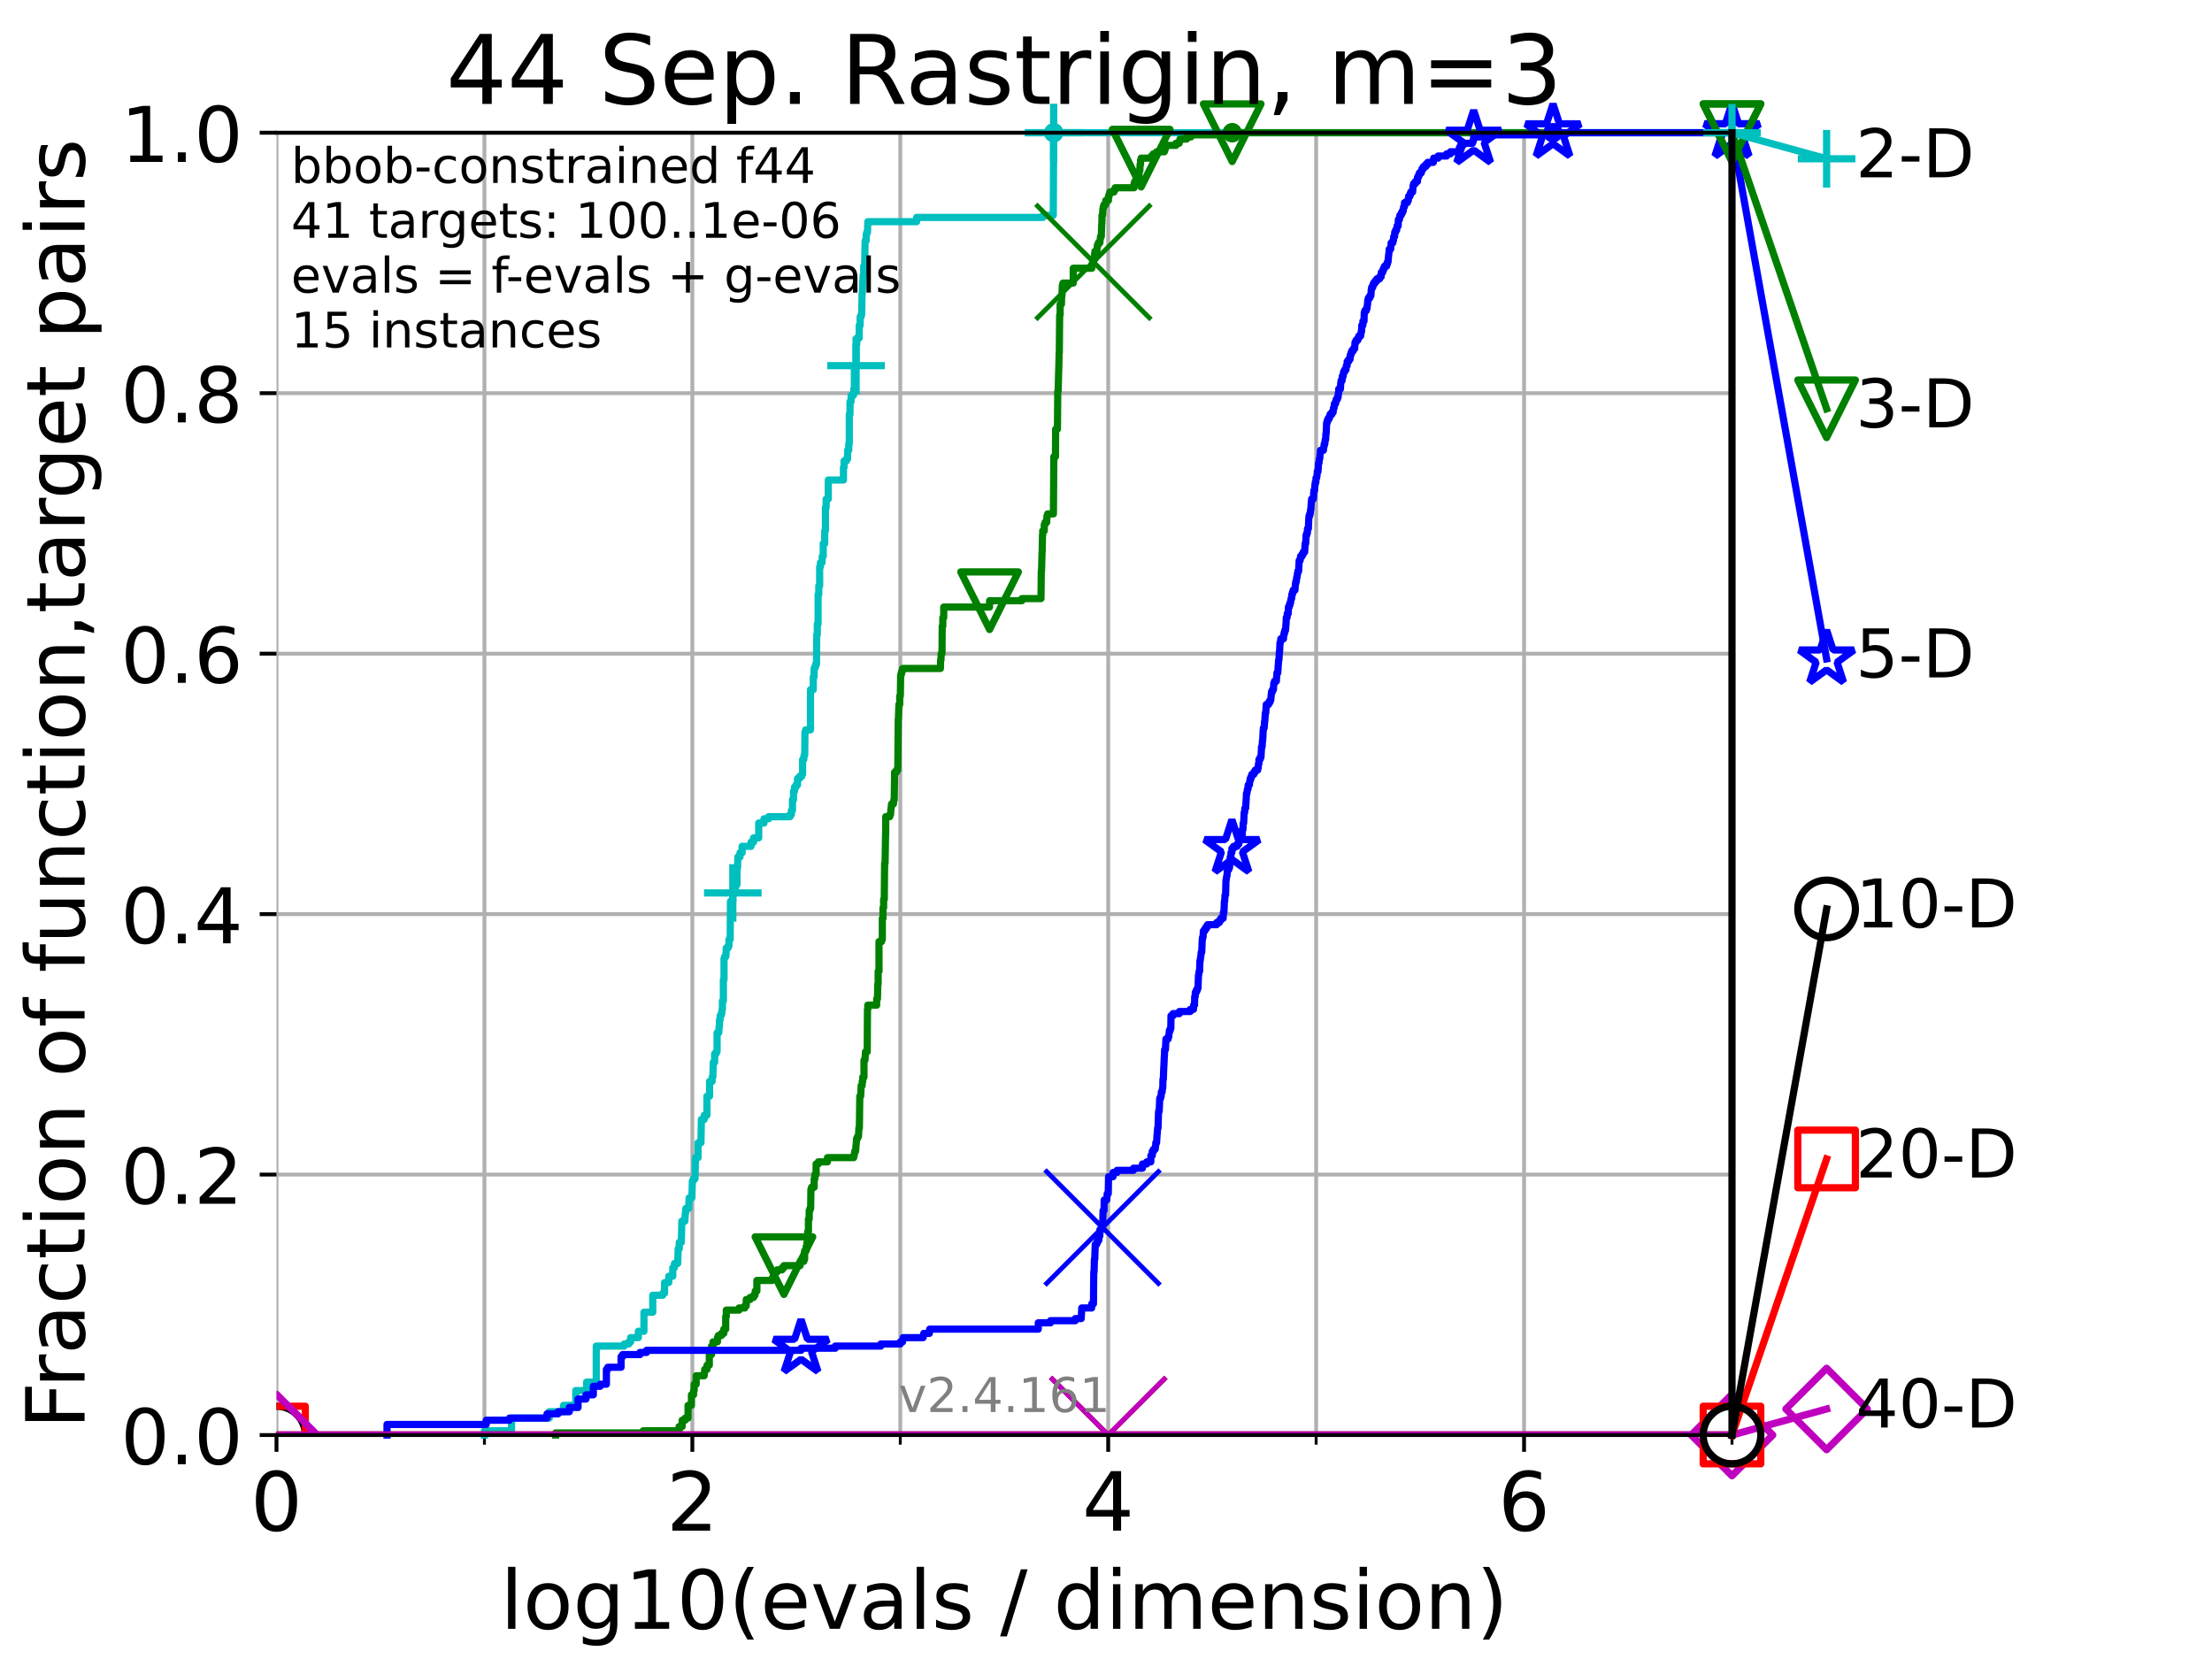<?xml version="1.0" encoding="utf-8" standalone="no"?>
<!DOCTYPE svg PUBLIC "-//W3C//DTD SVG 1.1//EN"
  "http://www.w3.org/Graphics/SVG/1.1/DTD/svg11.dtd">
<!-- Created with matplotlib (https://matplotlib.org/) -->
<svg height="345.6pt" version="1.1" viewBox="0 0 460.8 345.6" width="460.8pt" xmlns="http://www.w3.org/2000/svg" xmlns:xlink="http://www.w3.org/1999/xlink">
 <defs>
  <style type="text/css">*{stroke-linecap:butt;stroke-linejoin:round;}</style>
 </defs>
 <g id="figure_1">
  <g id="patch_1">
   <path d="M 0 345.6 
L 460.8 345.6 
L 460.8 0 
L 0 0 
z
" style="fill:#ffffff;"/>
  </g>
  <g id="axes_1">
   <g id="patch_2">
    <path d="M 57.6 298.944 
L 360.806 298.944 
L 360.806 27.648 
L 57.6 27.648 
z
" style="fill:#ffffff;"/>
   </g>
   <g id="matplotlib.axis_1">
    <g id="xtick_1">
     <g id="line2d_1">
      <path clip-path="url(#p4b04d991ff)" d="M 57.6 298.944 
L 57.6 27.648 
" style="fill:none;stroke:#b0b0b0;stroke-linecap:square;stroke-width:0.8;"/>
     </g>
     <g id="line2d_2">
      <defs>
       <path d="M 0 0 
L 0 3.5 
" id="m97b4f6deb0" style="stroke:#000000;stroke-width:0.8;"/>
      </defs>
      <g>
       <use style="stroke:#000000;stroke-width:0.8;" x="57.6" xlink:href="#m97b4f6deb0" y="298.944"/>
      </g>
     </g>
     <g id="text_1">
      <!-- 0 -->
      <g transform="translate(52.192 318.861)scale(0.17 -0.17)">
       <defs>
        <path d="M 31.781 66.406 
Q 24.172 66.406 20.328 58.906 
Q 16.5 51.422 16.5 36.375 
Q 16.5 21.391 20.328 13.891 
Q 24.172 6.391 31.781 6.391 
Q 39.453 6.391 43.281 13.891 
Q 47.125 21.391 47.125 36.375 
Q 47.125 51.422 43.281 58.906 
Q 39.453 66.406 31.781 66.406 
z
M 31.781 74.219 
Q 44.047 74.219 50.516 64.516 
Q 56.984 54.828 56.984 36.375 
Q 56.984 17.969 50.516 8.266 
Q 44.047 -1.422 31.781 -1.422 
Q 19.531 -1.422 13.062 8.266 
Q 6.594 17.969 6.594 36.375 
Q 6.594 54.828 13.062 64.516 
Q 19.531 74.219 31.781 74.219 
z
" id="DejaVuSans-48"/>
       </defs>
       <use xlink:href="#DejaVuSans-48"/>
      </g>
     </g>
    </g>
    <g id="xtick_2">
     <g id="line2d_3">
      <path clip-path="url(#p4b04d991ff)" d="M 144.23 298.944 
L 144.23 27.648 
" style="fill:none;stroke:#b0b0b0;stroke-linecap:square;stroke-width:0.8;"/>
     </g>
     <g id="line2d_4">
      <g>
       <use style="stroke:#000000;stroke-width:0.8;" x="144.23" xlink:href="#m97b4f6deb0" y="298.944"/>
      </g>
     </g>
     <g id="text_2">
      <!-- 2 -->
      <g transform="translate(138.822 318.861)scale(0.17 -0.17)">
       <defs>
        <path d="M 19.188 8.297 
L 53.609 8.297 
L 53.609 0 
L 7.328 0 
L 7.328 8.297 
Q 12.938 14.109 22.625 23.891 
Q 32.328 33.688 34.812 36.531 
Q 39.547 41.844 41.422 45.531 
Q 43.312 49.219 43.312 52.781 
Q 43.312 58.594 39.234 62.25 
Q 35.156 65.922 28.609 65.922 
Q 23.969 65.922 18.812 64.312 
Q 13.672 62.703 7.812 59.422 
L 7.812 69.391 
Q 13.766 71.781 18.938 73 
Q 24.125 74.219 28.422 74.219 
Q 39.75 74.219 46.484 68.547 
Q 53.219 62.891 53.219 53.422 
Q 53.219 48.922 51.531 44.891 
Q 49.859 40.875 45.406 35.406 
Q 44.188 33.984 37.641 27.219 
Q 31.109 20.453 19.188 8.297 
z
" id="DejaVuSans-50"/>
       </defs>
       <use xlink:href="#DejaVuSans-50"/>
      </g>
     </g>
    </g>
    <g id="xtick_3">
     <g id="line2d_5">
      <path clip-path="url(#p4b04d991ff)" d="M 230.861 298.944 
L 230.861 27.648 
" style="fill:none;stroke:#b0b0b0;stroke-linecap:square;stroke-width:0.8;"/>
     </g>
     <g id="line2d_6">
      <g>
       <use style="stroke:#000000;stroke-width:0.8;" x="230.861" xlink:href="#m97b4f6deb0" y="298.944"/>
      </g>
     </g>
     <g id="text_3">
      <!-- 4 -->
      <g transform="translate(225.453 318.861)scale(0.17 -0.17)">
       <defs>
        <path d="M 37.797 64.312 
L 12.891 25.391 
L 37.797 25.391 
z
M 35.203 72.906 
L 47.609 72.906 
L 47.609 25.391 
L 58.016 25.391 
L 58.016 17.188 
L 47.609 17.188 
L 47.609 0 
L 37.797 0 
L 37.797 17.188 
L 4.891 17.188 
L 4.891 26.703 
z
" id="DejaVuSans-52"/>
       </defs>
       <use xlink:href="#DejaVuSans-52"/>
      </g>
     </g>
    </g>
    <g id="xtick_4">
     <g id="line2d_7">
      <path clip-path="url(#p4b04d991ff)" d="M 317.491 298.944 
L 317.491 27.648 
" style="fill:none;stroke:#b0b0b0;stroke-linecap:square;stroke-width:0.8;"/>
     </g>
     <g id="line2d_8">
      <g>
       <use style="stroke:#000000;stroke-width:0.8;" x="317.491" xlink:href="#m97b4f6deb0" y="298.944"/>
      </g>
     </g>
     <g id="text_4">
      <!-- 6 -->
      <g transform="translate(312.083 318.861)scale(0.17 -0.17)">
       <defs>
        <path d="M 33.016 40.375 
Q 26.375 40.375 22.484 35.828 
Q 18.609 31.297 18.609 23.391 
Q 18.609 15.531 22.484 10.953 
Q 26.375 6.391 33.016 6.391 
Q 39.656 6.391 43.531 10.953 
Q 47.406 15.531 47.406 23.391 
Q 47.406 31.297 43.531 35.828 
Q 39.656 40.375 33.016 40.375 
z
M 52.594 71.297 
L 52.594 62.312 
Q 48.875 64.062 45.094 64.984 
Q 41.312 65.922 37.594 65.922 
Q 27.828 65.922 22.672 59.328 
Q 17.531 52.734 16.797 39.406 
Q 19.672 43.656 24.016 45.922 
Q 28.375 48.188 33.594 48.188 
Q 44.578 48.188 50.953 41.516 
Q 57.328 34.859 57.328 23.391 
Q 57.328 12.156 50.688 5.359 
Q 44.047 -1.422 33.016 -1.422 
Q 20.359 -1.422 13.672 8.266 
Q 6.984 17.969 6.984 36.375 
Q 6.984 53.656 15.188 63.938 
Q 23.391 74.219 37.203 74.219 
Q 40.922 74.219 44.703 73.484 
Q 48.484 72.75 52.594 71.297 
z
" id="DejaVuSans-54"/>
       </defs>
       <use xlink:href="#DejaVuSans-54"/>
      </g>
     </g>
    </g>
    <g id="xtick_5">
     <g id="line2d_9">
      <path clip-path="url(#p4b04d991ff)" d="M 100.915 298.944 
L 100.915 27.648 
" style="fill:none;stroke:#b0b0b0;stroke-linecap:square;stroke-width:0.8;"/>
     </g>
     <g id="line2d_10">
      <defs>
       <path d="M 0 0 
L 0 2 
" id="ma5b4e03a90" style="stroke:#000000;stroke-width:0.6;"/>
      </defs>
      <g>
       <use style="stroke:#000000;stroke-width:0.6;" x="100.915" xlink:href="#ma5b4e03a90" y="298.944"/>
      </g>
     </g>
    </g>
    <g id="xtick_6">
     <g id="line2d_11">
      <path clip-path="url(#p4b04d991ff)" d="M 187.546 298.944 
L 187.546 27.648 
" style="fill:none;stroke:#b0b0b0;stroke-linecap:square;stroke-width:0.8;"/>
     </g>
     <g id="line2d_12">
      <g>
       <use style="stroke:#000000;stroke-width:0.6;" x="187.546" xlink:href="#ma5b4e03a90" y="298.944"/>
      </g>
     </g>
    </g>
    <g id="xtick_7">
     <g id="line2d_13">
      <path clip-path="url(#p4b04d991ff)" d="M 274.176 298.944 
L 274.176 27.648 
" style="fill:none;stroke:#b0b0b0;stroke-linecap:square;stroke-width:0.8;"/>
     </g>
     <g id="line2d_14">
      <g>
       <use style="stroke:#000000;stroke-width:0.6;" x="274.176" xlink:href="#ma5b4e03a90" y="298.944"/>
      </g>
     </g>
    </g>
    <g id="xtick_8">
     <g id="line2d_15">
      <path clip-path="url(#p4b04d991ff)" d="M 360.806 298.944 
L 360.806 27.648 
" style="fill:none;stroke:#b0b0b0;stroke-linecap:square;stroke-width:0.8;"/>
     </g>
     <g id="line2d_16">
      <g>
       <use style="stroke:#000000;stroke-width:0.6;" x="360.806" xlink:href="#ma5b4e03a90" y="298.944"/>
      </g>
     </g>
    </g>
    <g id="text_5">
     <!-- log10(evals / dimension) -->
     <g transform="translate(104.239 339.314)scale(0.17 -0.17)">
      <defs>
       <path d="M 9.422 75.984 
L 18.406 75.984 
L 18.406 0 
L 9.422 0 
z
" id="DejaVuSans-108"/>
       <path d="M 30.609 48.391 
Q 23.391 48.391 19.188 42.75 
Q 14.984 37.109 14.984 27.297 
Q 14.984 17.484 19.156 11.844 
Q 23.344 6.203 30.609 6.203 
Q 37.797 6.203 41.984 11.859 
Q 46.188 17.531 46.188 27.297 
Q 46.188 37.016 41.984 42.703 
Q 37.797 48.391 30.609 48.391 
z
M 30.609 56 
Q 42.328 56 49.016 48.375 
Q 55.719 40.766 55.719 27.297 
Q 55.719 13.875 49.016 6.219 
Q 42.328 -1.422 30.609 -1.422 
Q 18.844 -1.422 12.172 6.219 
Q 5.516 13.875 5.516 27.297 
Q 5.516 40.766 12.172 48.375 
Q 18.844 56 30.609 56 
z
" id="DejaVuSans-111"/>
       <path d="M 45.406 27.984 
Q 45.406 37.75 41.375 43.109 
Q 37.359 48.484 30.078 48.484 
Q 22.859 48.484 18.828 43.109 
Q 14.797 37.75 14.797 27.984 
Q 14.797 18.266 18.828 12.891 
Q 22.859 7.516 30.078 7.516 
Q 37.359 7.516 41.375 12.891 
Q 45.406 18.266 45.406 27.984 
z
M 54.391 6.781 
Q 54.391 -7.172 48.188 -13.984 
Q 42 -20.797 29.203 -20.797 
Q 24.469 -20.797 20.266 -20.094 
Q 16.062 -19.391 12.109 -17.922 
L 12.109 -9.188 
Q 16.062 -11.328 19.922 -12.344 
Q 23.781 -13.375 27.781 -13.375 
Q 36.625 -13.375 41.016 -8.766 
Q 45.406 -4.156 45.406 5.172 
L 45.406 9.625 
Q 42.625 4.781 38.281 2.391 
Q 33.938 0 27.875 0 
Q 17.828 0 11.672 7.656 
Q 5.516 15.328 5.516 27.984 
Q 5.516 40.672 11.672 48.328 
Q 17.828 56 27.875 56 
Q 33.938 56 38.281 53.609 
Q 42.625 51.219 45.406 46.391 
L 45.406 54.688 
L 54.391 54.688 
z
" id="DejaVuSans-103"/>
       <path d="M 12.406 8.297 
L 28.516 8.297 
L 28.516 63.922 
L 10.984 60.406 
L 10.984 69.391 
L 28.422 72.906 
L 38.281 72.906 
L 38.281 8.297 
L 54.391 8.297 
L 54.391 0 
L 12.406 0 
z
" id="DejaVuSans-49"/>
       <path d="M 31 75.875 
Q 24.469 64.656 21.281 53.656 
Q 18.109 42.672 18.109 31.391 
Q 18.109 20.125 21.312 9.062 
Q 24.516 -2 31 -13.188 
L 23.188 -13.188 
Q 15.875 -1.703 12.234 9.375 
Q 8.594 20.453 8.594 31.391 
Q 8.594 42.281 12.203 53.312 
Q 15.828 64.359 23.188 75.875 
z
" id="DejaVuSans-40"/>
       <path d="M 56.203 29.594 
L 56.203 25.203 
L 14.891 25.203 
Q 15.484 15.922 20.484 11.062 
Q 25.484 6.203 34.422 6.203 
Q 39.594 6.203 44.453 7.469 
Q 49.312 8.734 54.109 11.281 
L 54.109 2.781 
Q 49.266 0.734 44.188 -0.344 
Q 39.109 -1.422 33.891 -1.422 
Q 20.797 -1.422 13.156 6.188 
Q 5.516 13.812 5.516 26.812 
Q 5.516 40.234 12.766 48.109 
Q 20.016 56 32.328 56 
Q 43.359 56 49.781 48.891 
Q 56.203 41.797 56.203 29.594 
z
M 47.219 32.234 
Q 47.125 39.594 43.094 43.984 
Q 39.062 48.391 32.422 48.391 
Q 24.906 48.391 20.391 44.141 
Q 15.875 39.891 15.188 32.172 
z
" id="DejaVuSans-101"/>
       <path d="M 2.984 54.688 
L 12.5 54.688 
L 29.594 8.797 
L 46.688 54.688 
L 56.203 54.688 
L 35.688 0 
L 23.484 0 
z
" id="DejaVuSans-118"/>
       <path d="M 34.281 27.484 
Q 23.391 27.484 19.188 25 
Q 14.984 22.516 14.984 16.5 
Q 14.984 11.719 18.141 8.906 
Q 21.297 6.109 26.703 6.109 
Q 34.188 6.109 38.703 11.406 
Q 43.219 16.703 43.219 25.484 
L 43.219 27.484 
z
M 52.203 31.203 
L 52.203 0 
L 43.219 0 
L 43.219 8.297 
Q 40.141 3.328 35.547 0.953 
Q 30.953 -1.422 24.312 -1.422 
Q 15.922 -1.422 10.953 3.297 
Q 6 8.016 6 15.922 
Q 6 25.141 12.172 29.828 
Q 18.359 34.516 30.609 34.516 
L 43.219 34.516 
L 43.219 35.406 
Q 43.219 41.609 39.141 45 
Q 35.062 48.391 27.688 48.391 
Q 23 48.391 18.547 47.266 
Q 14.109 46.141 10.016 43.891 
L 10.016 52.203 
Q 14.938 54.109 19.578 55.047 
Q 24.219 56 28.609 56 
Q 40.484 56 46.344 49.844 
Q 52.203 43.703 52.203 31.203 
z
" id="DejaVuSans-97"/>
       <path d="M 44.281 53.078 
L 44.281 44.578 
Q 40.484 46.531 36.375 47.5 
Q 32.281 48.484 27.875 48.484 
Q 21.188 48.484 17.844 46.438 
Q 14.5 44.391 14.5 40.281 
Q 14.5 37.156 16.891 35.375 
Q 19.281 33.594 26.516 31.984 
L 29.594 31.297 
Q 39.156 29.25 43.188 25.516 
Q 47.219 21.781 47.219 15.094 
Q 47.219 7.469 41.188 3.016 
Q 35.156 -1.422 24.609 -1.422 
Q 20.219 -1.422 15.453 -0.562 
Q 10.688 0.297 5.422 2 
L 5.422 11.281 
Q 10.406 8.688 15.234 7.391 
Q 20.062 6.109 24.812 6.109 
Q 31.156 6.109 34.562 8.281 
Q 37.984 10.453 37.984 14.406 
Q 37.984 18.062 35.516 20.016 
Q 33.062 21.969 24.703 23.781 
L 21.578 24.516 
Q 13.234 26.266 9.516 29.906 
Q 5.812 33.547 5.812 39.891 
Q 5.812 47.609 11.281 51.797 
Q 16.75 56 26.812 56 
Q 31.781 56 36.172 55.266 
Q 40.578 54.547 44.281 53.078 
z
" id="DejaVuSans-115"/>
       <path id="DejaVuSans-32"/>
       <path d="M 25.391 72.906 
L 33.688 72.906 
L 8.297 -9.281 
L 0 -9.281 
z
" id="DejaVuSans-47"/>
       <path d="M 45.406 46.391 
L 45.406 75.984 
L 54.391 75.984 
L 54.391 0 
L 45.406 0 
L 45.406 8.203 
Q 42.578 3.328 38.25 0.953 
Q 33.938 -1.422 27.875 -1.422 
Q 17.969 -1.422 11.734 6.484 
Q 5.516 14.406 5.516 27.297 
Q 5.516 40.188 11.734 48.094 
Q 17.969 56 27.875 56 
Q 33.938 56 38.25 53.625 
Q 42.578 51.266 45.406 46.391 
z
M 14.797 27.297 
Q 14.797 17.391 18.875 11.75 
Q 22.953 6.109 30.078 6.109 
Q 37.203 6.109 41.297 11.75 
Q 45.406 17.391 45.406 27.297 
Q 45.406 37.203 41.297 42.844 
Q 37.203 48.484 30.078 48.484 
Q 22.953 48.484 18.875 42.844 
Q 14.797 37.203 14.797 27.297 
z
" id="DejaVuSans-100"/>
       <path d="M 9.422 54.688 
L 18.406 54.688 
L 18.406 0 
L 9.422 0 
z
M 9.422 75.984 
L 18.406 75.984 
L 18.406 64.594 
L 9.422 64.594 
z
" id="DejaVuSans-105"/>
       <path d="M 52 44.188 
Q 55.375 50.25 60.062 53.125 
Q 64.75 56 71.094 56 
Q 79.641 56 84.281 50.016 
Q 88.922 44.047 88.922 33.016 
L 88.922 0 
L 79.891 0 
L 79.891 32.719 
Q 79.891 40.578 77.094 44.375 
Q 74.312 48.188 68.609 48.188 
Q 61.625 48.188 57.562 43.547 
Q 53.516 38.922 53.516 30.906 
L 53.516 0 
L 44.484 0 
L 44.484 32.719 
Q 44.484 40.625 41.703 44.406 
Q 38.922 48.188 33.109 48.188 
Q 26.219 48.188 22.156 43.531 
Q 18.109 38.875 18.109 30.906 
L 18.109 0 
L 9.078 0 
L 9.078 54.688 
L 18.109 54.688 
L 18.109 46.188 
Q 21.188 51.219 25.484 53.609 
Q 29.781 56 35.688 56 
Q 41.656 56 45.828 52.969 
Q 50 49.953 52 44.188 
z
" id="DejaVuSans-109"/>
       <path d="M 54.891 33.016 
L 54.891 0 
L 45.906 0 
L 45.906 32.719 
Q 45.906 40.484 42.875 44.328 
Q 39.844 48.188 33.797 48.188 
Q 26.516 48.188 22.312 43.547 
Q 18.109 38.922 18.109 30.906 
L 18.109 0 
L 9.078 0 
L 9.078 54.688 
L 18.109 54.688 
L 18.109 46.188 
Q 21.344 51.125 25.703 53.562 
Q 30.078 56 35.797 56 
Q 45.219 56 50.047 50.172 
Q 54.891 44.344 54.891 33.016 
z
" id="DejaVuSans-110"/>
       <path d="M 8.016 75.875 
L 15.828 75.875 
Q 23.141 64.359 26.781 53.312 
Q 30.422 42.281 30.422 31.391 
Q 30.422 20.453 26.781 9.375 
Q 23.141 -1.703 15.828 -13.188 
L 8.016 -13.188 
Q 14.5 -2 17.703 9.062 
Q 20.906 20.125 20.906 31.391 
Q 20.906 42.672 17.703 53.656 
Q 14.5 64.656 8.016 75.875 
z
" id="DejaVuSans-41"/>
      </defs>
      <use xlink:href="#DejaVuSans-108"/>
      <use x="27.783" xlink:href="#DejaVuSans-111"/>
      <use x="88.965" xlink:href="#DejaVuSans-103"/>
      <use x="152.441" xlink:href="#DejaVuSans-49"/>
      <use x="216.064" xlink:href="#DejaVuSans-48"/>
      <use x="279.688" xlink:href="#DejaVuSans-40"/>
      <use x="318.701" xlink:href="#DejaVuSans-101"/>
      <use x="380.225" xlink:href="#DejaVuSans-118"/>
      <use x="439.404" xlink:href="#DejaVuSans-97"/>
      <use x="500.684" xlink:href="#DejaVuSans-108"/>
      <use x="528.467" xlink:href="#DejaVuSans-115"/>
      <use x="580.566" xlink:href="#DejaVuSans-32"/>
      <use x="612.354" xlink:href="#DejaVuSans-47"/>
      <use x="646.045" xlink:href="#DejaVuSans-32"/>
      <use x="677.832" xlink:href="#DejaVuSans-100"/>
      <use x="741.309" xlink:href="#DejaVuSans-105"/>
      <use x="769.092" xlink:href="#DejaVuSans-109"/>
      <use x="866.504" xlink:href="#DejaVuSans-101"/>
      <use x="928.027" xlink:href="#DejaVuSans-110"/>
      <use x="991.406" xlink:href="#DejaVuSans-115"/>
      <use x="1043.506" xlink:href="#DejaVuSans-105"/>
      <use x="1071.289" xlink:href="#DejaVuSans-111"/>
      <use x="1132.471" xlink:href="#DejaVuSans-110"/>
      <use x="1195.85" xlink:href="#DejaVuSans-41"/>
     </g>
    </g>
   </g>
   <g id="matplotlib.axis_2">
    <g id="ytick_1">
     <g id="line2d_17">
      <path clip-path="url(#p4b04d991ff)" d="M 57.6 298.944 
L 360.806 298.944 
" style="fill:none;stroke:#b0b0b0;stroke-linecap:square;stroke-width:0.8;"/>
     </g>
     <g id="line2d_18">
      <defs>
       <path d="M 0 0 
L -3.5 0 
" id="me90e9a4b2f" style="stroke:#000000;stroke-width:0.8;"/>
      </defs>
      <g>
       <use style="stroke:#000000;stroke-width:0.8;" x="57.6" xlink:href="#me90e9a4b2f" y="298.944"/>
      </g>
     </g>
     <g id="text_6">
      <!-- 0.0 -->
      <g transform="translate(25.155 305.023)scale(0.16 -0.16)">
       <defs>
        <path d="M 10.688 12.406 
L 21 12.406 
L 21 0 
L 10.688 0 
z
" id="DejaVuSans-46"/>
       </defs>
       <use xlink:href="#DejaVuSans-48"/>
       <use x="63.623" xlink:href="#DejaVuSans-46"/>
       <use x="95.41" xlink:href="#DejaVuSans-48"/>
      </g>
     </g>
    </g>
    <g id="ytick_2">
     <g id="line2d_19">
      <path clip-path="url(#p4b04d991ff)" d="M 57.6 244.685 
L 360.806 244.685 
" style="fill:none;stroke:#b0b0b0;stroke-linecap:square;stroke-width:0.8;"/>
     </g>
     <g id="line2d_20">
      <g>
       <use style="stroke:#000000;stroke-width:0.8;" x="57.6" xlink:href="#me90e9a4b2f" y="244.685"/>
      </g>
     </g>
     <g id="text_7">
      <!-- 0.2 -->
      <g transform="translate(25.155 250.764)scale(0.16 -0.16)">
       <use xlink:href="#DejaVuSans-48"/>
       <use x="63.623" xlink:href="#DejaVuSans-46"/>
       <use x="95.41" xlink:href="#DejaVuSans-50"/>
      </g>
     </g>
    </g>
    <g id="ytick_3">
     <g id="line2d_21">
      <path clip-path="url(#p4b04d991ff)" d="M 57.6 190.426 
L 360.806 190.426 
" style="fill:none;stroke:#b0b0b0;stroke-linecap:square;stroke-width:0.8;"/>
     </g>
     <g id="line2d_22">
      <g>
       <use style="stroke:#000000;stroke-width:0.8;" x="57.6" xlink:href="#me90e9a4b2f" y="190.426"/>
      </g>
     </g>
     <g id="text_8">
      <!-- 0.4 -->
      <g transform="translate(25.155 196.504)scale(0.16 -0.16)">
       <use xlink:href="#DejaVuSans-48"/>
       <use x="63.623" xlink:href="#DejaVuSans-46"/>
       <use x="95.41" xlink:href="#DejaVuSans-52"/>
      </g>
     </g>
    </g>
    <g id="ytick_4">
     <g id="line2d_23">
      <path clip-path="url(#p4b04d991ff)" d="M 57.6 136.166 
L 360.806 136.166 
" style="fill:none;stroke:#b0b0b0;stroke-linecap:square;stroke-width:0.8;"/>
     </g>
     <g id="line2d_24">
      <g>
       <use style="stroke:#000000;stroke-width:0.8;" x="57.6" xlink:href="#me90e9a4b2f" y="136.166"/>
      </g>
     </g>
     <g id="text_9">
      <!-- 0.6 -->
      <g transform="translate(25.155 142.245)scale(0.16 -0.16)">
       <use xlink:href="#DejaVuSans-48"/>
       <use x="63.623" xlink:href="#DejaVuSans-46"/>
       <use x="95.41" xlink:href="#DejaVuSans-54"/>
      </g>
     </g>
    </g>
    <g id="ytick_5">
     <g id="line2d_25">
      <path clip-path="url(#p4b04d991ff)" d="M 57.6 81.907 
L 360.806 81.907 
" style="fill:none;stroke:#b0b0b0;stroke-linecap:square;stroke-width:0.8;"/>
     </g>
     <g id="line2d_26">
      <g>
       <use style="stroke:#000000;stroke-width:0.8;" x="57.6" xlink:href="#me90e9a4b2f" y="81.907"/>
      </g>
     </g>
     <g id="text_10">
      <!-- 0.8 -->
      <g transform="translate(25.155 87.986)scale(0.16 -0.16)">
       <defs>
        <path d="M 31.781 34.625 
Q 24.75 34.625 20.719 30.859 
Q 16.703 27.094 16.703 20.516 
Q 16.703 13.922 20.719 10.156 
Q 24.75 6.391 31.781 6.391 
Q 38.812 6.391 42.859 10.172 
Q 46.922 13.969 46.922 20.516 
Q 46.922 27.094 42.891 30.859 
Q 38.875 34.625 31.781 34.625 
z
M 21.922 38.812 
Q 15.578 40.375 12.031 44.719 
Q 8.5 49.078 8.5 55.328 
Q 8.5 64.062 14.719 69.141 
Q 20.953 74.219 31.781 74.219 
Q 42.672 74.219 48.875 69.141 
Q 55.078 64.062 55.078 55.328 
Q 55.078 49.078 51.531 44.719 
Q 48 40.375 41.703 38.812 
Q 48.828 37.156 52.797 32.312 
Q 56.781 27.484 56.781 20.516 
Q 56.781 9.906 50.312 4.234 
Q 43.844 -1.422 31.781 -1.422 
Q 19.734 -1.422 13.25 4.234 
Q 6.781 9.906 6.781 20.516 
Q 6.781 27.484 10.781 32.312 
Q 14.797 37.156 21.922 38.812 
z
M 18.312 54.391 
Q 18.312 48.734 21.844 45.562 
Q 25.391 42.391 31.781 42.391 
Q 38.141 42.391 41.719 45.562 
Q 45.312 48.734 45.312 54.391 
Q 45.312 60.062 41.719 63.234 
Q 38.141 66.406 31.781 66.406 
Q 25.391 66.406 21.844 63.234 
Q 18.312 60.062 18.312 54.391 
z
" id="DejaVuSans-56"/>
       </defs>
       <use xlink:href="#DejaVuSans-48"/>
       <use x="63.623" xlink:href="#DejaVuSans-46"/>
       <use x="95.41" xlink:href="#DejaVuSans-56"/>
      </g>
     </g>
    </g>
    <g id="ytick_6">
     <g id="line2d_27">
      <path clip-path="url(#p4b04d991ff)" d="M 57.6 27.648 
L 360.806 27.648 
" style="fill:none;stroke:#b0b0b0;stroke-linecap:square;stroke-width:0.8;"/>
     </g>
     <g id="line2d_28">
      <g>
       <use style="stroke:#000000;stroke-width:0.8;" x="57.6" xlink:href="#me90e9a4b2f" y="27.648"/>
      </g>
     </g>
     <g id="text_11">
      <!-- 1.0 -->
      <g transform="translate(25.155 33.727)scale(0.16 -0.16)">
       <use xlink:href="#DejaVuSans-49"/>
       <use x="63.623" xlink:href="#DejaVuSans-46"/>
       <use x="95.41" xlink:href="#DejaVuSans-48"/>
      </g>
     </g>
    </g>
    <g id="text_12">
     <!-- Fraction of function,target pairs -->
     <g transform="translate(17.62 297.681)rotate(-90)scale(0.17 -0.17)">
      <defs>
       <path d="M 9.812 72.906 
L 51.703 72.906 
L 51.703 64.594 
L 19.672 64.594 
L 19.672 43.109 
L 48.578 43.109 
L 48.578 34.812 
L 19.672 34.812 
L 19.672 0 
L 9.812 0 
z
" id="DejaVuSans-70"/>
       <path d="M 41.109 46.297 
Q 39.594 47.172 37.812 47.578 
Q 36.031 48 33.891 48 
Q 26.266 48 22.188 43.047 
Q 18.109 38.094 18.109 28.812 
L 18.109 0 
L 9.078 0 
L 9.078 54.688 
L 18.109 54.688 
L 18.109 46.188 
Q 20.953 51.172 25.484 53.578 
Q 30.031 56 36.531 56 
Q 37.453 56 38.578 55.875 
Q 39.703 55.766 41.062 55.516 
z
" id="DejaVuSans-114"/>
       <path d="M 48.781 52.594 
L 48.781 44.188 
Q 44.969 46.297 41.141 47.344 
Q 37.312 48.391 33.406 48.391 
Q 24.656 48.391 19.812 42.844 
Q 14.984 37.312 14.984 27.297 
Q 14.984 17.281 19.812 11.734 
Q 24.656 6.203 33.406 6.203 
Q 37.312 6.203 41.141 7.25 
Q 44.969 8.297 48.781 10.406 
L 48.781 2.094 
Q 45.016 0.344 40.984 -0.531 
Q 36.969 -1.422 32.422 -1.422 
Q 20.062 -1.422 12.781 6.344 
Q 5.516 14.109 5.516 27.297 
Q 5.516 40.672 12.859 48.328 
Q 20.219 56 33.016 56 
Q 37.156 56 41.109 55.141 
Q 45.062 54.297 48.781 52.594 
z
" id="DejaVuSans-99"/>
       <path d="M 18.312 70.219 
L 18.312 54.688 
L 36.812 54.688 
L 36.812 47.703 
L 18.312 47.703 
L 18.312 18.016 
Q 18.312 11.328 20.141 9.422 
Q 21.969 7.516 27.594 7.516 
L 36.812 7.516 
L 36.812 0 
L 27.594 0 
Q 17.188 0 13.234 3.875 
Q 9.281 7.766 9.281 18.016 
L 9.281 47.703 
L 2.688 47.703 
L 2.688 54.688 
L 9.281 54.688 
L 9.281 70.219 
z
" id="DejaVuSans-116"/>
       <path d="M 37.109 75.984 
L 37.109 68.5 
L 28.516 68.5 
Q 23.688 68.5 21.797 66.547 
Q 19.922 64.594 19.922 59.516 
L 19.922 54.688 
L 34.719 54.688 
L 34.719 47.703 
L 19.922 47.703 
L 19.922 0 
L 10.891 0 
L 10.891 47.703 
L 2.297 47.703 
L 2.297 54.688 
L 10.891 54.688 
L 10.891 58.5 
Q 10.891 67.625 15.141 71.797 
Q 19.391 75.984 28.609 75.984 
z
" id="DejaVuSans-102"/>
       <path d="M 8.5 21.578 
L 8.5 54.688 
L 17.484 54.688 
L 17.484 21.922 
Q 17.484 14.156 20.5 10.266 
Q 23.531 6.391 29.594 6.391 
Q 36.859 6.391 41.078 11.031 
Q 45.312 15.672 45.312 23.688 
L 45.312 54.688 
L 54.297 54.688 
L 54.297 0 
L 45.312 0 
L 45.312 8.406 
Q 42.047 3.422 37.719 1 
Q 33.406 -1.422 27.688 -1.422 
Q 18.266 -1.422 13.375 4.438 
Q 8.5 10.297 8.5 21.578 
z
M 31.109 56 
z
" id="DejaVuSans-117"/>
       <path d="M 11.719 12.406 
L 22.016 12.406 
L 22.016 4 
L 14.016 -11.625 
L 7.719 -11.625 
L 11.719 4 
z
" id="DejaVuSans-44"/>
       <path d="M 18.109 8.203 
L 18.109 -20.797 
L 9.078 -20.797 
L 9.078 54.688 
L 18.109 54.688 
L 18.109 46.391 
Q 20.953 51.266 25.266 53.625 
Q 29.594 56 35.594 56 
Q 45.562 56 51.781 48.094 
Q 58.016 40.188 58.016 27.297 
Q 58.016 14.406 51.781 6.484 
Q 45.562 -1.422 35.594 -1.422 
Q 29.594 -1.422 25.266 0.953 
Q 20.953 3.328 18.109 8.203 
z
M 48.688 27.297 
Q 48.688 37.203 44.609 42.844 
Q 40.531 48.484 33.406 48.484 
Q 26.266 48.484 22.188 42.844 
Q 18.109 37.203 18.109 27.297 
Q 18.109 17.391 22.188 11.75 
Q 26.266 6.109 33.406 6.109 
Q 40.531 6.109 44.609 11.75 
Q 48.688 17.391 48.688 27.297 
z
" id="DejaVuSans-112"/>
      </defs>
      <use xlink:href="#DejaVuSans-70"/>
      <use x="50.27" xlink:href="#DejaVuSans-114"/>
      <use x="91.383" xlink:href="#DejaVuSans-97"/>
      <use x="152.662" xlink:href="#DejaVuSans-99"/>
      <use x="207.643" xlink:href="#DejaVuSans-116"/>
      <use x="246.852" xlink:href="#DejaVuSans-105"/>
      <use x="274.635" xlink:href="#DejaVuSans-111"/>
      <use x="335.816" xlink:href="#DejaVuSans-110"/>
      <use x="399.195" xlink:href="#DejaVuSans-32"/>
      <use x="430.982" xlink:href="#DejaVuSans-111"/>
      <use x="492.164" xlink:href="#DejaVuSans-102"/>
      <use x="527.369" xlink:href="#DejaVuSans-32"/>
      <use x="559.156" xlink:href="#DejaVuSans-102"/>
      <use x="594.361" xlink:href="#DejaVuSans-117"/>
      <use x="657.74" xlink:href="#DejaVuSans-110"/>
      <use x="721.119" xlink:href="#DejaVuSans-99"/>
      <use x="776.1" xlink:href="#DejaVuSans-116"/>
      <use x="815.309" xlink:href="#DejaVuSans-105"/>
      <use x="843.092" xlink:href="#DejaVuSans-111"/>
      <use x="904.273" xlink:href="#DejaVuSans-110"/>
      <use x="967.652" xlink:href="#DejaVuSans-44"/>
      <use x="999.439" xlink:href="#DejaVuSans-116"/>
      <use x="1038.648" xlink:href="#DejaVuSans-97"/>
      <use x="1099.928" xlink:href="#DejaVuSans-114"/>
      <use x="1139.291" xlink:href="#DejaVuSans-103"/>
      <use x="1202.768" xlink:href="#DejaVuSans-101"/>
      <use x="1264.291" xlink:href="#DejaVuSans-116"/>
      <use x="1303.5" xlink:href="#DejaVuSans-32"/>
      <use x="1335.287" xlink:href="#DejaVuSans-112"/>
      <use x="1398.764" xlink:href="#DejaVuSans-97"/>
      <use x="1460.043" xlink:href="#DejaVuSans-105"/>
      <use x="1487.826" xlink:href="#DejaVuSans-114"/>
      <use x="1528.939" xlink:href="#DejaVuSans-115"/>
     </g>
    </g>
   </g>
   <g id="line2d_29">
    <defs>
     <path d="M 0 1.5 
C 0.398 1.5 0.779 1.342 1.061 1.061 
C 1.342 0.779 1.5 0.398 1.5 0 
C 1.5 -0.398 1.342 -0.779 1.061 -1.061 
C 0.779 -1.342 0.398 -1.5 0 -1.5 
C -0.398 -1.5 -0.779 -1.342 -1.061 -1.061 
C -1.342 -0.779 -1.5 -0.398 -1.5 0 
C -1.5 0.398 -1.342 0.779 -1.061 1.061 
C -0.779 1.342 -0.398 1.5 0 1.5 
z
" id="mc80f1f7e15" style="stroke:#00bfbf;"/>
    </defs>
    <g>
     <use style="fill:#00bfbf;stroke:#00bfbf;" x="219.51" xlink:href="#mc80f1f7e15" y="27.648"/>
     <use style="fill:#00bfbf;stroke:#00bfbf;" x="219.51" xlink:href="#mc80f1f7e15" y="27.648"/>
    </g>
   </g>
   <g id="line2d_30">
    <path d="M 100.915 298.944 
L 100.915 298.062 
L 106.561 298.062 
L 106.561 295.415 
L 114.419 295.415 
L 114.419 294.092 
L 117.384 294.092 
L 117.384 292.768 
L 119.945 292.768 
L 119.945 289.68 
L 122.199 289.68 
L 122.199 287.916 
L 124.211 287.916 
L 124.211 280.416 
L 130.027 280.416 
L 130.027 279.975 
L 131.002 279.975 
L 131.002 279.534 
L 131.378 279.534 
L 131.378 278.652 
L 132.984 278.652 
L 132.984 277.329 
L 134.145 277.329 
L 134.145 273.358 
L 135.981 273.358 
L 135.981 269.829 
L 138.051 269.829 
L 138.051 269.388 
L 138.439 269.388 
L 138.439 267.183 
L 139.314 267.183 
L 139.314 265.859 
L 140.15 265.859 
L 140.15 264.095 
L 140.497 264.095 
L 140.497 263.212 
L 141.173 263.212 
L 141.283 260.124 
L 141.502 260.124 
L 141.502 258.801 
L 141.932 258.801 
L 142.038 254.39 
L 142.662 254.39 
L 142.764 252.625 
L 142.865 252.625 
L 142.865 251.743 
L 143.462 251.743 
L 143.56 249.537 
L 144.136 249.537 
L 144.23 246.008 
L 144.418 246.008 
L 144.418 245.567 
L 144.786 245.567 
L 144.878 241.156 
L 145.415 241.156 
L 145.415 238.068 
L 146.023 238.068 
L 146.109 233.215 
L 146.695 233.215 
L 146.695 232.333 
L 147.264 232.333 
L 147.264 228.363 
L 147.816 228.363 
L 147.816 225.275 
L 148.353 225.275 
L 148.353 224.393 
L 148.503 224.393 
L 148.578 221.305 
L 148.874 221.305 
L 148.874 219.54 
L 149.166 219.54 
L 149.166 219.099 
L 149.382 219.099 
L 149.382 215.129 
L 149.736 215.129 
L 149.806 213.806 
L 149.876 213.806 
L 149.876 212.482 
L 150.015 212.482 
L 150.015 211.6 
L 150.221 211.6 
L 150.221 211.159 
L 150.357 211.159 
L 150.425 210.277 
L 150.493 210.277 
L 150.493 208.512 
L 150.694 208.512 
L 150.694 204.101 
L 150.827 204.101 
L 150.827 199.689 
L 150.959 199.689 
L 150.959 199.248 
L 151.22 199.248 
L 151.285 197.484 
L 151.669 197.484 
L 151.669 197.043 
L 151.858 197.043 
L 151.858 195.719 
L 152.107 195.719 
L 152.169 187.779 
L 152.656 187.779 
L 152.656 186.014 
L 153.131 186.014 
L 153.131 184.691 
L 153.306 184.691 
L 153.306 184.25 
L 153.536 184.25 
L 153.536 180.721 
L 153.651 180.721 
L 153.708 178.515 
L 154.157 178.515 
L 154.157 177.633 
L 154.596 177.633 
L 154.596 176.309 
L 156.453 176.309 
L 156.453 175.427 
L 156.985 175.427 
L 156.985 174.545 
L 158.053 174.545 
L 158.053 171.457 
L 159.148 171.457 
L 159.148 170.575 
L 160.102 170.575 
L 160.102 170.134 
L 164.581 170.134 
L 164.581 169.692 
L 164.866 169.692 
L 164.866 168.81 
L 165.084 168.81 
L 165.084 166.604 
L 165.3 166.604 
L 165.3 164.84 
L 165.514 164.84 
L 165.514 163.958 
L 165.815 163.958 
L 165.815 163.517 
L 166.14 163.517 
L 166.14 162.193 
L 166.547 162.193 
L 166.547 161.752 
L 167.001 161.752 
L 167.001 161.311 
L 167.196 161.311 
L 167.196 158.223 
L 167.444 158.223 
L 167.499 157.341 
L 167.635 157.341 
L 167.689 152.488 
L 167.824 152.488 
L 167.824 152.047 
L 168.842 152.047 
L 168.842 143.666 
L 169.418 143.666 
L 169.418 141.019 
L 169.59 141.019 
L 169.59 139.254 
L 169.76 139.254 
L 169.76 138.813 
L 169.929 138.813 
L 169.929 138.372 
L 170.096 138.372 
L 170.143 132.196 
L 170.262 132.196 
L 170.262 129.991 
L 170.426 129.991 
L 170.426 123.815 
L 170.566 123.815 
L 170.566 122.05 
L 170.75 122.05 
L 170.75 118.08 
L 170.91 118.08 
L 170.91 117.198 
L 171.249 117.198 
L 171.294 115.874 
L 171.493 115.874 
L 171.493 113.228 
L 171.8 113.228 
L 171.8 110.581 
L 171.951 110.581 
L 171.951 105.728 
L 172.102 105.728 
L 172.102 103.964 
L 172.545 103.964 
L 172.545 99.994 
L 175.709 99.994 
L 175.709 97.347 
L 175.832 97.347 
L 175.832 96.023 
L 176.334 96.023 
L 176.334 95.582 
L 176.571 95.582 
L 176.571 93.818 
L 176.806 93.818 
L 176.806 92.494 
L 176.922 92.494 
L 176.922 86.319 
L 177.07 86.319 
L 177.07 83.672 
L 177.298 83.672 
L 177.298 82.348 
L 177.81 82.348 
L 177.873 81.025 
L 177.983 81.025 
L 177.983 76.172 
L 178.339 76.172 
L 178.339 71.761 
L 178.477 71.761 
L 178.477 70.438 
L 178.988 70.438 
L 178.988 67.791 
L 179.18 67.791 
L 179.18 66.026 
L 179.369 66.026 
L 179.369 65.585 
L 179.5 65.585 
L 179.586 61.174 
L 179.629 61.174 
L 179.729 58.527 
L 179.743 58.527 
L 179.829 57.204 
L 179.928 57.204 
L 179.928 55.439 
L 180.124 55.439 
L 180.221 50.146 
L 180.442 50.146 
L 180.442 48.822 
L 180.565 48.822 
L 180.565 48.381 
L 180.715 48.381 
L 180.782 46.176 
L 190.952 46.176 
L 190.952 45.293 
L 217.268 45.293 
L 217.268 44.852 
L 219.413 44.852 
L 219.51 27.648 
L 360.806 27.648 
L 360.806 27.648 
" style="fill:none;stroke:#00bfbf;stroke-linecap:square;stroke-width:1.5;"/>
   </g>
   <g id="line2d_31">
    <defs>
     <path d="M -6 0 
L 6 0 
M 0 6 
L 0 -6 
" id="m9f78e98cb6" style="stroke:#00bfbf;stroke-width:1.5;"/>
    </defs>
    <g>
     <use style="fill-opacity:0;stroke:#00bfbf;stroke-width:1.5;" x="152.656" xlink:href="#m9f78e98cb6" y="186.014"/>
     <use style="fill-opacity:0;stroke:#00bfbf;stroke-width:1.5;" x="178.339" xlink:href="#m9f78e98cb6" y="76.172"/>
     <use style="fill-opacity:0;stroke:#00bfbf;stroke-width:1.5;" x="219.51" xlink:href="#m9f78e98cb6" y="27.648"/>
     <use style="fill-opacity:0;stroke:#00bfbf;stroke-width:1.5;" x="219.51" xlink:href="#m9f78e98cb6" y="27.648"/>
     <use style="fill-opacity:0;stroke:#00bfbf;stroke-width:1.5;" x="360.806" xlink:href="#m9f78e98cb6" y="27.648"/>
    </g>
   </g>
   <g id="line2d_32">
    <path style="fill:none;stroke:#00bfbf;stroke-linecap:square;stroke-width:1.5;"/>
    <g/>
   </g>
   <g id="line2d_33">
    <defs>
     <path d="M 0 1.5 
C 0.398 1.5 0.779 1.342 1.061 1.061 
C 1.342 0.779 1.5 0.398 1.5 0 
C 1.5 -0.398 1.342 -0.779 1.061 -1.061 
C 0.779 -1.342 0.398 -1.5 0 -1.5 
C -0.398 -1.5 -0.779 -1.342 -1.061 -1.061 
C -1.342 -0.779 -1.5 -0.398 -1.5 0 
C -1.5 0.398 -1.342 0.779 -1.061 1.061 
C -0.779 1.342 -0.398 1.5 0 1.5 
z
" id="m287d6624bb" style="stroke:#008000;"/>
    </defs>
    <g>
     <use style="fill:#008000;stroke:#008000;" x="256.692" xlink:href="#m287d6624bb" y="27.648"/>
     <use style="fill:#008000;stroke:#008000;" x="256.692" xlink:href="#m287d6624bb" y="27.648"/>
    </g>
   </g>
   <g id="line2d_34">
    <path d="M 115.747 298.944 
L 115.747 298.503 
L 133.983 298.503 
L 133.983 298.062 
L 141.466 298.062 
L 141.466 297.179 
L 142.109 297.179 
L 142.109 295.856 
L 142.73 295.856 
L 142.73 295.415 
L 143.331 295.415 
L 143.331 292.768 
L 144.041 292.768 
L 144.041 290.562 
L 144.48 290.562 
L 144.48 289.68 
L 144.603 289.68 
L 144.603 288.357 
L 145.028 288.357 
L 145.028 286.592 
L 146.695 286.592 
L 146.805 285.269 
L 147.291 285.269 
L 147.291 284.387 
L 147.764 284.387 
L 147.764 282.181 
L 148.226 282.181 
L 148.226 280.416 
L 148.528 280.416 
L 148.528 279.534 
L 149.453 279.534 
L 149.453 278.652 
L 149.642 278.652 
L 149.642 278.211 
L 150.289 278.211 
L 150.289 277.77 
L 150.783 277.77 
L 150.783 276.887 
L 151.177 276.887 
L 151.177 274.241 
L 151.306 274.241 
L 151.306 272.917 
L 153.952 272.917 
L 153.952 272.476 
L 155.148 272.476 
L 155.148 272.035 
L 155.461 272.035 
L 155.461 270.712 
L 156.272 270.712 
L 156.272 270.27 
L 156.985 270.27 
L 156.985 269.829 
L 157.27 269.829 
L 157.332 268.947 
L 157.673 268.947 
L 157.673 266.741 
L 160.83 266.741 
L 160.83 266.3 
L 161.087 266.3 
L 161.087 265.859 
L 161.291 265.859 
L 161.392 264.977 
L 161.889 264.977 
L 161.889 264.536 
L 162.915 264.536 
L 162.915 264.095 
L 163.306 264.095 
L 163.306 263.653 
L 166.671 263.653 
L 166.671 262.771 
L 167.453 262.771 
L 167.453 262.33 
L 167.617 262.33 
L 167.617 260.566 
L 167.94 260.566 
L 167.94 259.683 
L 168.099 259.683 
L 168.099 258.801 
L 168.257 258.801 
L 168.257 256.595 
L 168.414 256.595 
L 168.414 253.949 
L 168.569 253.949 
L 168.569 252.184 
L 168.723 252.184 
L 168.723 251.743 
L 168.876 251.743 
L 168.927 247.773 
L 169.061 247.773 
L 169.061 247.332 
L 169.606 247.332 
L 169.606 245.567 
L 169.752 245.567 
L 169.752 244.685 
L 170.009 244.685 
L 170.009 242.479 
L 170.465 242.479 
L 170.465 242.038 
L 172.371 242.038 
L 172.371 241.156 
L 177.842 241.156 
L 177.842 240.715 
L 177.957 240.715 
L 178.051 239.832 
L 178.237 239.832 
L 178.329 238.509 
L 178.35 238.509 
L 178.441 237.186 
L 178.644 237.186 
L 178.644 236.744 
L 178.844 236.744 
L 178.914 234.98 
L 179.022 234.98 
L 179.111 228.363 
L 179.297 228.363 
L 179.394 226.157 
L 179.605 226.157 
L 179.624 225.275 
L 179.729 225.275 
L 179.729 224.393 
L 179.984 224.393 
L 179.984 220.864 
L 180.189 220.864 
L 180.3 219.099 
L 180.656 219.099 
L 180.71 210.277 
L 180.773 210.277 
L 180.773 209.394 
L 182.629 209.394 
L 182.629 208.071 
L 182.791 208.071 
L 182.864 204.983 
L 182.936 204.983 
L 182.936 202.336 
L 183.111 202.336 
L 183.111 196.16 
L 183.636 196.16 
L 183.636 195.719 
L 183.805 195.719 
L 183.805 191.308 
L 183.942 191.308 
L 183.942 189.102 
L 184.078 189.102 
L 184.078 187.338 
L 184.213 187.338 
L 184.281 179.838 
L 184.377 179.838 
L 184.481 173.663 
L 184.51 173.663 
L 184.51 170.134 
L 185.353 170.134 
L 185.353 169.692 
L 185.508 169.692 
L 185.612 168.369 
L 185.647 168.369 
L 185.723 167.487 
L 186.113 167.487 
L 186.214 166.604 
L 186.288 166.604 
L 186.362 160.87 
L 186.745 160.87 
L 186.745 160.429 
L 187.024 160.429 
L 187.121 149.841 
L 187.153 149.841 
L 187.261 146.754 
L 187.432 146.754 
L 187.432 144.989 
L 187.558 144.989 
L 187.627 140.578 
L 187.751 140.578 
L 187.751 140.137 
L 187.887 140.137 
L 187.887 139.695 
L 188.022 139.695 
L 188.022 139.254 
L 195.907 139.254 
L 195.943 137.49 
L 196.023 137.49 
L 196.059 136.166 
L 196.238 136.166 
L 196.281 130.432 
L 196.403 130.432 
L 196.403 128.667 
L 196.594 128.667 
L 196.594 126.462 
L 206.146 126.462 
L 206.146 125.138 
L 212.874 125.138 
L 212.874 124.697 
L 216.855 124.697 
L 216.92 118.962 
L 216.973 118.962 
L 217.079 114.992 
L 217.102 114.992 
L 217.168 111.463 
L 217.216 111.463 
L 217.216 110.581 
L 217.542 110.581 
L 217.542 109.257 
L 217.701 109.257 
L 217.701 108.816 
L 218.047 108.816 
L 218.093 107.493 
L 218.244 107.493 
L 218.244 107.052 
L 219.447 107.052 
L 219.532 95.141 
L 219.873 95.141 
L 219.91 89.406 
L 220.284 89.406 
L 220.352 81.466 
L 220.437 81.466 
L 220.543 77.055 
L 220.556 77.055 
L 220.64 73.526 
L 220.672 73.526 
L 220.748 65.585 
L 220.844 65.585 
L 220.844 63.38 
L 221.115 63.38 
L 221.161 61.615 
L 221.234 61.615 
L 221.299 59.409 
L 221.438 59.409 
L 221.438 58.968 
L 223.575 58.968 
L 223.575 55.88 
L 227.456 55.88 
L 227.481 54.998 
L 227.617 54.998 
L 227.617 54.557 
L 227.804 54.557 
L 227.804 54.116 
L 227.97 54.116 
L 228.039 52.793 
L 228.093 52.793 
L 228.093 52.351 
L 228.501 52.351 
L 228.609 51.028 
L 228.79 51.028 
L 228.79 50.587 
L 229.12 50.587 
L 229.201 49.705 
L 229.251 49.705 
L 229.251 49.263 
L 229.421 49.263 
L 229.508 46.617 
L 229.544 46.617 
L 229.571 44.852 
L 229.685 44.852 
L 229.747 43.529 
L 229.824 43.529 
L 229.824 43.088 
L 229.964 43.088 
L 229.964 42.646 
L 230.318 42.646 
L 230.352 41.764 
L 230.905 41.764 
L 230.907 40.882 
L 231.055 40.882 
L 231.055 40.441 
L 231.198 40.441 
L 231.198 40 
L 232.06 40 
L 232.06 39.559 
L 232.299 39.559 
L 232.299 39.117 
L 236.248 39.117 
L 236.248 38.235 
L 236.384 38.235 
L 236.384 37.794 
L 237.106 37.794 
L 237.106 36.912 
L 237.274 36.912 
L 237.289 35.588 
L 237.451 35.588 
L 237.5 34.265 
L 237.595 34.265 
L 237.595 33.383 
L 237.724 33.383 
L 237.724 32.942 
L 239.845 32.942 
L 239.845 32.5 
L 240.234 32.5 
L 240.234 32.059 
L 240.939 32.059 
L 240.939 31.618 
L 242.563 31.618 
L 242.563 31.177 
L 242.725 31.177 
L 242.771 30.295 
L 244.951 30.295 
L 244.951 29.854 
L 245.637 29.854 
L 245.637 29.413 
L 245.814 29.413 
L 245.814 28.971 
L 247.197 28.971 
L 247.197 28.53 
L 248.101 28.53 
L 248.101 28.089 
L 256.692 28.089 
L 256.692 27.648 
L 360.806 27.648 
L 360.806 27.648 
" style="fill:none;stroke:#008000;stroke-linecap:square;stroke-width:1.5;"/>
   </g>
   <g id="line2d_35">
    <defs>
     <path d="M -0 6 
L 6 -6 
L -6 -6 
z
" id="mfe32584838" style="stroke:#008000;stroke-linejoin:miter;stroke-width:1.5;"/>
    </defs>
    <g>
     <use style="fill-opacity:0;stroke:#008000;stroke-linejoin:miter;stroke-width:1.5;" x="163.306" xlink:href="#mfe32584838" y="263.653"/>
     <use style="fill-opacity:0;stroke:#008000;stroke-linejoin:miter;stroke-width:1.5;" x="206.146" xlink:href="#mfe32584838" y="125.138"/>
     <use style="fill-opacity:0;stroke:#008000;stroke-linejoin:miter;stroke-width:1.5;" x="237.724" xlink:href="#mfe32584838" y="32.942"/>
     <use style="fill-opacity:0;stroke:#008000;stroke-linejoin:miter;stroke-width:1.5;" x="256.692" xlink:href="#mfe32584838" y="27.648"/>
     <use style="fill-opacity:0;stroke:#008000;stroke-linejoin:miter;stroke-width:1.5;" x="360.806" xlink:href="#mfe32584838" y="27.648"/>
    </g>
   </g>
   <g id="line2d_36">
    <path style="fill:none;stroke:#008000;stroke-linecap:square;stroke-width:1.5;"/>
    <g/>
   </g>
   <g id="line2d_37">
    <path clip-path="url(#p4b04d991ff)" d="M 227.773 54.557 
" style="fill:none;stroke:#008000;stroke-linecap:square;stroke-width:1.5;"/>
    <defs>
     <path d="M -12 12 
L 12 -12 
M -12 -12 
L 12 12 
" id="m237ec53a6a" style="stroke:#008000;"/>
    </defs>
    <g clip-path="url(#p4b04d991ff)">
     <use style="fill:#008000;stroke:#008000;" x="227.773" xlink:href="#m237ec53a6a" y="54.557"/>
    </g>
   </g>
   <g id="line2d_38">
    <defs>
     <path d="M 0 1.5 
C 0.398 1.5 0.779 1.342 1.061 1.061 
C 1.342 0.779 1.5 0.398 1.5 0 
C 1.5 -0.398 1.342 -0.779 1.061 -1.061 
C 0.779 -1.342 0.398 -1.5 0 -1.5 
C -0.398 -1.5 -0.779 -1.342 -1.061 -1.061 
C -1.342 -0.779 -1.5 -0.398 -1.5 0 
C -1.5 0.398 -1.342 0.779 -1.061 1.061 
C -0.779 1.342 -0.398 1.5 0 1.5 
z
" id="m7a6fa27d90" style="stroke:#0000ff;"/>
    </defs>
    <g>
     <use style="fill:#0000ff;stroke:#0000ff;" x="323.518" xlink:href="#m7a6fa27d90" y="27.648"/>
     <use style="fill:#0000ff;stroke:#0000ff;" x="323.518" xlink:href="#m7a6fa27d90" y="27.648"/>
    </g>
   </g>
   <g id="line2d_39">
    <path d="M 80.621 298.944 
L 80.621 296.738 
L 101.288 296.738 
L 101.288 295.856 
L 106.138 295.856 
L 106.138 295.415 
L 113.954 295.415 
L 113.954 294.533 
L 116.253 294.533 
L 116.253 294.092 
L 118.598 294.092 
L 118.598 293.209 
L 120.418 293.209 
L 120.418 291.445 
L 122.077 291.445 
L 122.077 290.562 
L 123.601 290.562 
L 123.601 288.798 
L 125.012 288.798 
L 125.012 288.357 
L 126.323 288.357 
L 126.323 285.269 
L 126.614 285.269 
L 126.614 284.828 
L 129.376 284.828 
L 129.376 282.622 
L 129.704 282.622 
L 129.704 282.181 
L 133.323 282.181 
L 133.323 281.74 
L 134.684 281.74 
L 134.684 281.299 
L 166.871 281.299 
L 166.871 280.858 
L 174.003 280.858 
L 174.003 280.416 
L 183.498 280.416 
L 183.498 279.975 
L 187.549 279.975 
L 187.549 279.534 
L 188.025 279.534 
L 188.131 278.652 
L 192.31 278.652 
L 192.31 278.211 
L 192.435 278.211 
L 192.435 277.77 
L 193.599 277.77 
L 193.67 276.887 
L 216.29 276.887 
L 216.29 275.564 
L 218.844 275.564 
L 218.844 275.123 
L 224.006 275.123 
L 224.006 274.682 
L 225.24 274.682 
L 225.348 272.476 
L 227.406 272.476 
L 227.435 271.594 
L 227.788 271.594 
L 227.853 264.977 
L 227.914 264.977 
L 227.986 262.33 
L 228.058 262.33 
L 228.159 259.242 
L 228.453 259.242 
L 228.453 258.801 
L 228.654 258.801 
L 228.654 258.36 
L 228.913 258.36 
L 228.928 257.478 
L 229.115 257.478 
L 229.131 256.154 
L 229.541 256.154 
L 229.541 255.713 
L 229.693 255.713 
L 229.793 252.184 
L 229.985 252.184 
L 230.024 249.978 
L 230.558 249.978 
L 230.653 248.655 
L 230.868 248.655 
L 230.934 245.126 
L 231.86 245.126 
L 231.87 244.244 
L 232.698 244.244 
L 232.698 243.803 
L 236.12 243.803 
L 236.12 243.361 
L 237.992 243.361 
L 237.997 242.479 
L 238.878 242.479 
L 238.878 242.038 
L 239.737 242.038 
L 239.747 240.715 
L 240.044 240.715 
L 240.044 239.832 
L 240.315 239.832 
L 240.315 239.391 
L 240.653 239.391 
L 240.75 238.509 
L 240.769 238.509 
L 240.769 238.068 
L 240.939 238.068 
L 241.043 236.303 
L 241.058 236.303 
L 241.161 234.98 
L 241.238 234.98 
L 241.334 231.892 
L 241.362 231.892 
L 241.362 231.451 
L 241.486 231.451 
L 241.592 228.804 
L 241.773 228.804 
L 241.773 228.363 
L 241.895 228.363 
L 241.922 227.481 
L 242.09 227.481 
L 242.189 226.598 
L 242.233 226.598 
L 242.268 224.834 
L 242.344 224.834 
L 242.442 222.187 
L 242.456 222.187 
L 242.551 219.981 
L 242.575 219.981 
L 242.613 218.658 
L 242.783 218.658 
L 242.888 216.452 
L 243.335 216.452 
L 243.335 216.011 
L 243.462 216.011 
L 243.558 215.129 
L 243.593 215.129 
L 243.593 214.688 
L 243.77 214.688 
L 243.77 214.247 
L 243.91 214.247 
L 243.937 211.6 
L 244.356 211.6 
L 244.356 211.159 
L 245.683 211.159 
L 245.683 210.718 
L 247.943 210.718 
L 247.943 210.277 
L 248.62 210.277 
L 248.646 209.394 
L 248.836 209.394 
L 248.878 207.63 
L 248.985 207.63 
L 248.999 206.747 
L 249.198 206.747 
L 249.198 206.306 
L 249.419 206.306 
L 249.419 205.865 
L 249.562 205.865 
L 249.661 203.218 
L 249.687 203.218 
L 249.798 202.336 
L 249.9 202.336 
L 249.963 200.13 
L 250.029 200.13 
L 250.127 199.248 
L 250.151 199.248 
L 250.231 198.366 
L 250.343 198.366 
L 250.45 195.719 
L 250.5 195.719 
L 250.5 195.278 
L 250.614 195.278 
L 250.676 193.955 
L 250.971 193.955 
L 250.971 193.514 
L 251.258 193.514 
L 251.258 193.072 
L 251.559 193.072 
L 251.559 192.631 
L 253.446 192.631 
L 253.446 192.19 
L 254.001 192.19 
L 254.001 191.749 
L 254.302 191.749 
L 254.302 191.308 
L 254.8 191.308 
L 254.866 189.984 
L 254.973 189.984 
L 255.065 187.779 
L 255.118 187.779 
L 255.194 186.455 
L 255.313 186.455 
L 255.39 183.367 
L 255.434 183.367 
L 255.544 182.485 
L 255.599 182.485 
L 255.695 181.162 
L 255.967 181.162 
L 255.967 180.721 
L 256.139 180.721 
L 256.226 178.956 
L 256.279 178.956 
L 256.279 178.515 
L 256.413 178.515 
L 256.432 177.633 
L 256.598 177.633 
L 256.634 176.751 
L 256.96 176.751 
L 256.96 176.309 
L 257.688 176.309 
L 257.688 175.868 
L 258.052 175.868 
L 258.052 175.427 
L 258.177 175.427 
L 258.177 174.986 
L 258.535 174.986 
L 258.597 174.104 
L 258.78 174.104 
L 258.797 172.78 
L 258.93 172.78 
L 258.976 171.457 
L 259.075 171.457 
L 259.183 169.251 
L 259.284 169.251 
L 259.321 168.369 
L 259.486 168.369 
L 259.595 166.604 
L 259.604 166.604 
L 259.661 165.281 
L 259.758 165.281 
L 259.856 164.399 
L 259.991 164.399 
L 260.021 163.517 
L 260.273 163.517 
L 260.365 162.634 
L 260.433 162.634 
L 260.433 162.193 
L 260.619 162.193 
L 260.619 161.752 
L 260.774 161.752 
L 260.774 161.311 
L 261.191 161.311 
L 261.191 160.87 
L 261.475 160.87 
L 261.475 160.429 
L 261.987 160.429 
L 261.987 159.988 
L 262.11 159.988 
L 262.16 159.105 
L 262.254 159.105 
L 262.258 158.223 
L 262.496 158.223 
L 262.496 157.782 
L 262.682 157.782 
L 262.785 156.017 
L 262.796 156.017 
L 262.796 155.576 
L 262.916 155.576 
L 262.997 154.253 
L 263.046 154.253 
L 263.148 152.047 
L 263.202 152.047 
L 263.202 151.606 
L 263.359 151.606 
L 263.432 150.283 
L 263.48 150.283 
L 263.588 148.518 
L 263.678 148.518 
L 263.788 146.754 
L 264.271 146.754 
L 264.271 146.312 
L 264.543 146.312 
L 264.543 145.871 
L 264.727 145.871 
L 264.834 144.548 
L 264.873 144.548 
L 264.873 144.107 
L 265.08 144.107 
L 265.08 143.666 
L 265.281 143.666 
L 265.346 142.342 
L 265.505 142.342 
L 265.505 141.901 
L 265.885 141.901 
L 265.982 140.578 
L 266.015 140.578 
L 266.015 140.137 
L 266.189 140.137 
L 266.294 138.372 
L 266.31 138.372 
L 266.354 137.49 
L 266.428 137.49 
L 266.518 135.725 
L 266.57 135.725 
L 266.636 133.961 
L 266.717 133.961 
L 266.812 133.078 
L 267.369 133.078 
L 267.413 132.196 
L 267.522 132.196 
L 267.522 131.755 
L 267.648 131.755 
L 267.648 131.314 
L 267.794 131.314 
L 267.891 129.991 
L 267.912 129.991 
L 267.959 128.667 
L 268.12 128.667 
L 268.164 127.785 
L 268.364 127.785 
L 268.399 126.462 
L 268.569 126.462 
L 268.569 126.02 
L 268.723 126.02 
L 268.723 125.579 
L 268.849 125.579 
L 268.949 124.697 
L 269.067 124.697 
L 269.112 123.815 
L 269.248 123.815 
L 269.248 123.374 
L 269.39 123.374 
L 269.39 122.932 
L 269.763 122.932 
L 269.857 121.609 
L 269.922 121.609 
L 269.922 121.168 
L 270.047 121.168 
L 270.121 120.286 
L 270.185 120.286 
L 270.287 119.403 
L 270.37 119.403 
L 270.37 118.962 
L 270.529 118.962 
L 270.639 116.757 
L 270.849 116.757 
L 270.93 115.874 
L 271.252 115.874 
L 271.252 115.433 
L 271.487 115.433 
L 271.487 114.992 
L 271.785 114.992 
L 271.881 113.228 
L 271.999 113.228 
L 272.081 111.463 
L 272.223 111.463 
L 272.223 111.022 
L 272.361 111.022 
L 272.369 110.14 
L 272.555 110.14 
L 272.648 107.934 
L 272.684 107.934 
L 272.684 107.493 
L 272.823 107.493 
L 272.823 107.052 
L 272.939 107.052 
L 273.02 106.169 
L 273.072 106.169 
L 273.177 104.405 
L 273.231 104.405 
L 273.231 103.964 
L 273.594 103.964 
L 273.702 102.199 
L 273.838 102.199 
L 273.939 100.876 
L 274.001 100.876 
L 274.001 100.435 
L 274.123 100.435 
L 274.151 99.552 
L 274.288 99.552 
L 274.397 98.67 
L 274.401 98.67 
L 274.401 98.229 
L 274.568 98.229 
L 274.674 96.465 
L 274.768 96.465 
L 274.839 95.582 
L 274.922 95.582 
L 275.03 94.259 
L 275.065 94.259 
L 275.065 93.818 
L 275.683 93.818 
L 275.793 92.935 
L 275.849 92.935 
L 275.849 92.494 
L 275.979 92.494 
L 276.056 91.612 
L 276.147 91.612 
L 276.218 90.289 
L 276.267 90.289 
L 276.359 88.083 
L 276.476 88.083 
L 276.476 87.642 
L 276.652 87.642 
L 276.652 87.201 
L 276.918 87.201 
L 276.918 86.76 
L 277.074 86.76 
L 277.074 86.319 
L 277.448 86.319 
L 277.448 85.877 
L 277.721 85.877 
L 277.778 84.995 
L 277.918 84.995 
L 277.971 84.113 
L 278.214 84.113 
L 278.214 83.672 
L 278.333 83.672 
L 278.333 83.231 
L 278.577 83.231 
L 278.577 82.789 
L 278.752 82.789 
L 278.795 81.907 
L 278.878 81.907 
L 278.882 81.025 
L 279.231 81.025 
L 279.304 79.702 
L 279.376 79.702 
L 279.376 79.26 
L 279.592 79.26 
L 279.624 78.378 
L 279.807 78.378 
L 279.878 77.496 
L 280.094 77.496 
L 280.094 77.055 
L 280.391 77.055 
L 280.463 76.172 
L 280.626 76.172 
L 280.64 75.29 
L 280.954 75.29 
L 280.954 74.849 
L 281.239 74.849 
L 281.28 73.967 
L 281.431 73.967 
L 281.431 73.526 
L 281.59 73.526 
L 281.59 73.085 
L 281.914 73.085 
L 281.914 72.643 
L 282.199 72.643 
L 282.273 71.32 
L 282.486 71.32 
L 282.486 70.879 
L 282.857 70.879 
L 282.857 70.438 
L 283.064 70.438 
L 283.064 69.997 
L 283.444 69.997 
L 283.552 69.114 
L 283.634 69.114 
L 283.684 67.791 
L 283.901 67.791 
L 283.92 66.909 
L 284.15 66.909 
L 284.197 65.144 
L 284.315 65.144 
L 284.315 64.703 
L 284.633 64.703 
L 284.633 64.262 
L 284.781 64.262 
L 284.849 63.38 
L 284.898 63.38 
L 284.921 62.497 
L 285.065 62.497 
L 285.065 62.056 
L 285.37 62.056 
L 285.37 61.615 
L 285.578 61.615 
L 285.664 60.292 
L 285.74 60.292 
L 285.74 59.851 
L 285.972 59.851 
L 285.972 59.409 
L 286.132 59.409 
L 286.132 58.968 
L 286.456 58.968 
L 286.456 58.527 
L 286.823 58.527 
L 286.823 58.086 
L 287.402 58.086 
L 287.402 57.645 
L 287.721 57.645 
L 287.732 56.763 
L 288.022 56.763 
L 288.022 56.322 
L 288.2 56.322 
L 288.2 55.88 
L 288.413 55.88 
L 288.413 55.439 
L 288.855 55.439 
L 288.855 54.998 
L 289.026 54.998 
L 289.026 54.557 
L 289.156 54.557 
L 289.263 53.234 
L 289.278 53.234 
L 289.372 52.351 
L 289.39 52.351 
L 289.39 51.91 
L 289.697 51.91 
L 289.807 50.587 
L 290.153 50.587 
L 290.153 50.146 
L 290.275 50.146 
L 290.345 49.263 
L 290.535 49.263 
L 290.546 48.381 
L 290.725 48.381 
L 290.725 47.94 
L 290.949 47.94 
L 291.032 47.058 
L 291.269 47.058 
L 291.301 45.734 
L 291.528 45.734 
L 291.617 44.852 
L 291.894 44.852 
L 291.894 44.411 
L 292.116 44.411 
L 292.116 43.97 
L 292.315 43.97 
L 292.399 43.088 
L 292.567 43.088 
L 292.592 42.205 
L 293.185 42.205 
L 293.185 41.764 
L 293.376 41.764 
L 293.445 40.882 
L 293.721 40.882 
L 293.721 40.441 
L 293.881 40.441 
L 293.881 40 
L 294.271 40 
L 294.372 38.676 
L 294.482 38.676 
L 294.482 38.235 
L 294.859 38.235 
L 294.859 37.794 
L 295.289 37.794 
L 295.291 36.912 
L 295.502 36.912 
L 295.502 36.471 
L 295.675 36.471 
L 295.675 36.03 
L 296.069 36.03 
L 296.069 35.588 
L 296.227 35.588 
L 296.227 35.147 
L 296.525 35.147 
L 296.525 34.706 
L 297.002 34.706 
L 297.002 34.265 
L 297.406 34.265 
L 297.406 33.824 
L 298.587 33.824 
L 298.657 32.942 
L 299.582 32.942 
L 299.582 32.5 
L 301.361 32.5 
L 301.361 32.059 
L 302.143 32.059 
L 302.143 31.618 
L 303.989 31.618 
L 304.023 30.736 
L 304.236 30.736 
L 304.236 30.295 
L 304.768 30.295 
L 304.768 29.854 
L 306.747 29.854 
L 306.747 29.413 
L 306.924 29.413 
L 306.993 28.53 
L 309.731 28.53 
L 309.731 28.089 
L 323.518 28.089 
L 323.518 27.648 
L 360.806 27.648 
L 360.806 27.648 
" style="fill:none;stroke:#0000ff;stroke-linecap:square;stroke-width:1.5;"/>
   </g>
   <g id="line2d_40">
    <defs>
     <path d="M 0 -6 
L -1.347 -1.854 
L -5.706 -1.854 
L -2.18 0.708 
L -3.527 4.854 
L -0 2.292 
L 3.527 4.854 
L 2.18 0.708 
L 5.706 -1.854 
L 1.347 -1.854 
z
" id="m3fcbcd2b32" style="stroke:#0000ff;stroke-linejoin:bevel;stroke-width:1.5;"/>
    </defs>
    <g>
     <use style="fill-opacity:0;stroke:#0000ff;stroke-linejoin:bevel;stroke-width:1.5;" x="166.871" xlink:href="#m3fcbcd2b32" y="280.858"/>
     <use style="fill-opacity:0;stroke:#0000ff;stroke-linejoin:bevel;stroke-width:1.5;" x="256.634" xlink:href="#m3fcbcd2b32" y="176.751"/>
     <use style="fill-opacity:0;stroke:#0000ff;stroke-linejoin:bevel;stroke-width:1.5;" x="306.993" xlink:href="#m3fcbcd2b32" y="28.971"/>
     <use style="fill-opacity:0;stroke:#0000ff;stroke-linejoin:bevel;stroke-width:1.5;" x="323.518" xlink:href="#m3fcbcd2b32" y="27.648"/>
     <use style="fill-opacity:0;stroke:#0000ff;stroke-linejoin:bevel;stroke-width:1.5;" x="360.806" xlink:href="#m3fcbcd2b32" y="27.648"/>
    </g>
   </g>
   <g id="line2d_41">
    <path style="fill:none;stroke:#0000ff;stroke-linecap:square;stroke-width:1.5;"/>
    <g/>
   </g>
   <g id="line2d_42">
    <path clip-path="url(#p4b04d991ff)" d="M 229.673 255.713 
" style="fill:none;stroke:#0000ff;stroke-linecap:square;stroke-width:1.5;"/>
    <defs>
     <path d="M -12 12 
L 12 -12 
M -12 -12 
L 12 12 
" id="m804089306c" style="stroke:#0000ff;"/>
    </defs>
    <g clip-path="url(#p4b04d991ff)">
     <use style="fill:#0000ff;stroke:#0000ff;" x="229.673" xlink:href="#m804089306c" y="255.713"/>
    </g>
   </g>
   <g id="line2d_43">
    <path clip-path="url(#p4b04d991ff)" d="M 57.6 298.944 
L 57.6 298.944 
L 57.6 298.944 
L 57.6 298.944 
L 360.806 298.944 
" style="fill:none;stroke:#000000;stroke-linecap:square;stroke-width:1.5;"/>
   </g>
   <g id="line2d_44">
    <defs>
     <path d="M 0 6 
C 1.591 6 3.117 5.368 4.243 4.243 
C 5.368 3.117 6 1.591 6 0 
C 6 -1.591 5.368 -3.117 4.243 -4.243 
C 3.117 -5.368 1.591 -6 0 -6 
C -1.591 -6 -3.117 -5.368 -4.243 -4.243 
C -5.368 -3.117 -6 -1.591 -6 0 
C -6 1.591 -5.368 3.117 -4.243 4.243 
C -3.117 5.368 -1.591 6 0 6 
z
" id="maa86e747d7" style="stroke:#000000;stroke-width:1.5;"/>
    </defs>
    <g clip-path="url(#p4b04d991ff)">
     <use style="fill-opacity:0;stroke:#000000;stroke-width:1.5;" x="57.6" xlink:href="#maa86e747d7" y="298.944"/>
    </g>
   </g>
   <g id="line2d_45">
    <path clip-path="url(#p4b04d991ff)" style="fill:none;stroke:#000000;stroke-linecap:square;stroke-width:1.5;"/>
    <g clip-path="url(#p4b04d991ff)">
     <use style="fill-opacity:0;stroke:#000000;stroke-width:1.5;" x="-1" xlink:href="#maa86e747d7" y="570.24"/>
     <use style="fill-opacity:0;stroke:#000000;stroke-width:1.5;" x="360.806" xlink:href="#maa86e747d7" y="570.24"/>
    </g>
   </g>
   <g id="line2d_46">
    <path clip-path="url(#p4b04d991ff)" d="M 230.863 298.944 
" style="fill:none;stroke:#000000;stroke-linecap:square;stroke-width:1.5;"/>
    <defs>
     <path d="M -12 12 
L 12 -12 
M -12 -12 
L 12 12 
" id="m2aec212f7d" style="stroke:#000000;"/>
    </defs>
    <g clip-path="url(#p4b04d991ff)">
     <use style="stroke:#000000;" x="230.863" xlink:href="#m2aec212f7d" y="298.944"/>
    </g>
   </g>
   <g id="line2d_47">
    <path clip-path="url(#p4b04d991ff)" d="M 57.6 298.944 
L 57.6 298.944 
L 57.6 298.944 
L 57.6 298.944 
L 360.806 298.944 
" style="fill:none;stroke:#ff0000;stroke-linecap:square;stroke-width:1.5;"/>
   </g>
   <g id="line2d_48">
    <defs>
     <path d="M -6 6 
L 6 6 
L 6 -6 
L -6 -6 
z
" id="mf90ab707da" style="stroke:#ff0000;stroke-linejoin:miter;stroke-width:1.5;"/>
    </defs>
    <g clip-path="url(#p4b04d991ff)">
     <use style="fill-opacity:0;stroke:#ff0000;stroke-linejoin:miter;stroke-width:1.5;" x="57.6" xlink:href="#mf90ab707da" y="298.944"/>
    </g>
   </g>
   <g id="line2d_49">
    <path clip-path="url(#p4b04d991ff)" style="fill:none;stroke:#ff0000;stroke-linecap:square;stroke-width:1.5;"/>
    <g clip-path="url(#p4b04d991ff)">
     <use style="fill-opacity:0;stroke:#ff0000;stroke-linejoin:miter;stroke-width:1.5;" x="-1" xlink:href="#mf90ab707da" y="570.24"/>
     <use style="fill-opacity:0;stroke:#ff0000;stroke-linejoin:miter;stroke-width:1.5;" x="360.806" xlink:href="#mf90ab707da" y="570.24"/>
    </g>
   </g>
   <g id="line2d_50">
    <path clip-path="url(#p4b04d991ff)" d="M 230.863 298.944 
" style="fill:none;stroke:#ff0000;stroke-linecap:square;stroke-width:1.5;"/>
    <defs>
     <path d="M -12 12 
L 12 -12 
M -12 -12 
L 12 12 
" id="m517bd4a13c" style="stroke:#ff0000;"/>
    </defs>
    <g clip-path="url(#p4b04d991ff)">
     <use style="fill:#ff0000;stroke:#ff0000;" x="230.863" xlink:href="#m517bd4a13c" y="298.944"/>
    </g>
   </g>
   <g id="line2d_51">
    <path clip-path="url(#p4b04d991ff)" d="M 57.6 298.944 
L 57.6 298.944 
L 57.6 298.944 
L 57.6 298.944 
L 360.806 298.944 
" style="fill:none;stroke:#bf00bf;stroke-linecap:square;stroke-width:1.5;"/>
   </g>
   <g id="line2d_52">
    <defs>
     <path d="M -0 8.485 
L 8.485 0 
L 0 -8.485 
L -8.485 -0 
z
" id="mf9e419a419" style="stroke:#bf00bf;stroke-linejoin:miter;stroke-width:1.5;"/>
    </defs>
    <g clip-path="url(#p4b04d991ff)">
     <use style="fill-opacity:0;stroke:#bf00bf;stroke-linejoin:miter;stroke-width:1.5;" x="57.6" xlink:href="#mf9e419a419" y="298.944"/>
    </g>
   </g>
   <g id="line2d_53">
    <path clip-path="url(#p4b04d991ff)" style="fill:none;stroke:#bf00bf;stroke-linecap:square;stroke-width:1.5;"/>
    <g clip-path="url(#p4b04d991ff)">
     <use style="fill-opacity:0;stroke:#bf00bf;stroke-linejoin:miter;stroke-width:1.5;" x="-1" xlink:href="#mf9e419a419" y="570.24"/>
     <use style="fill-opacity:0;stroke:#bf00bf;stroke-linejoin:miter;stroke-width:1.5;" x="360.806" xlink:href="#mf9e419a419" y="570.24"/>
    </g>
   </g>
   <g id="line2d_54">
    <path clip-path="url(#p4b04d991ff)" d="M 230.863 298.944 
" style="fill:none;stroke:#bf00bf;stroke-linecap:square;stroke-width:1.5;"/>
    <defs>
     <path d="M -12 12 
L 12 -12 
M -12 -12 
L 12 12 
" id="m2698ccc857" style="stroke:#bf00bf;"/>
    </defs>
    <g clip-path="url(#p4b04d991ff)">
     <use style="fill:#bf00bf;stroke:#bf00bf;" x="230.863" xlink:href="#m2698ccc857" y="298.944"/>
    </g>
   </g>
   <g id="line2d_55">
    <path d="M 360.806 298.944 
L 380.515 293.518 
" style="fill:none;stroke:#bf00bf;stroke-linecap:square;stroke-width:1.5;"/>
    <g>
     <use style="fill-opacity:0;stroke:#bf00bf;stroke-linejoin:miter;stroke-width:1.5;" x="360.806" xlink:href="#mf9e419a419" y="298.944"/>
     <use style="fill-opacity:0;stroke:#bf00bf;stroke-linejoin:miter;stroke-width:1.5;" x="380.515" xlink:href="#mf9e419a419" y="293.518"/>
    </g>
   </g>
   <g id="line2d_56">
    <path d="M 360.806 298.944 
L 380.515 241.429 
" style="fill:none;stroke:#ff0000;stroke-linecap:square;stroke-width:1.5;"/>
    <g>
     <use style="fill-opacity:0;stroke:#ff0000;stroke-linejoin:miter;stroke-width:1.5;" x="360.806" xlink:href="#mf90ab707da" y="298.944"/>
     <use style="fill-opacity:0;stroke:#ff0000;stroke-linejoin:miter;stroke-width:1.5;" x="380.515" xlink:href="#mf90ab707da" y="241.429"/>
    </g>
   </g>
   <g id="line2d_57">
    <path d="M 360.806 298.944 
L 380.515 189.34 
" style="fill:none;stroke:#000000;stroke-linecap:square;stroke-width:1.5;"/>
    <g>
     <use style="fill-opacity:0;stroke:#000000;stroke-width:1.5;" x="360.806" xlink:href="#maa86e747d7" y="298.944"/>
     <use style="fill-opacity:0;stroke:#000000;stroke-width:1.5;" x="380.515" xlink:href="#maa86e747d7" y="189.34"/>
    </g>
   </g>
   <g id="line2d_58">
    <path d="M 360.806 27.648 
L 380.515 137.252 
" style="fill:none;stroke:#0000ff;stroke-linecap:square;stroke-width:1.5;"/>
    <g>
     <use style="fill-opacity:0;stroke:#0000ff;stroke-linejoin:bevel;stroke-width:1.5;" x="360.806" xlink:href="#m3fcbcd2b32" y="27.648"/>
     <use style="fill-opacity:0;stroke:#0000ff;stroke-linejoin:bevel;stroke-width:1.5;" x="380.515" xlink:href="#m3fcbcd2b32" y="137.252"/>
    </g>
   </g>
   <g id="line2d_59">
    <path d="M 360.806 27.648 
L 380.515 85.163 
" style="fill:none;stroke:#008000;stroke-linecap:square;stroke-width:1.5;"/>
    <g>
     <use style="fill-opacity:0;stroke:#008000;stroke-linejoin:miter;stroke-width:1.5;" x="360.806" xlink:href="#mfe32584838" y="27.648"/>
     <use style="fill-opacity:0;stroke:#008000;stroke-linejoin:miter;stroke-width:1.5;" x="380.515" xlink:href="#mfe32584838" y="85.163"/>
    </g>
   </g>
   <g id="line2d_60">
    <path d="M 360.806 27.648 
L 380.515 33.074 
" style="fill:none;stroke:#00bfbf;stroke-linecap:square;stroke-width:1.5;"/>
    <g>
     <use style="fill-opacity:0;stroke:#00bfbf;stroke-width:1.5;" x="360.806" xlink:href="#m9f78e98cb6" y="27.648"/>
     <use style="fill-opacity:0;stroke:#00bfbf;stroke-width:1.5;" x="380.515" xlink:href="#m9f78e98cb6" y="33.074"/>
    </g>
   </g>
   <g id="line2d_61">
    <path d="M 360.806 298.944 
L 360.806 27.648 
" style="fill:none;stroke:#000000;stroke-linecap:square;stroke-width:1.5;"/>
   </g>
   <g id="patch_3">
    <path d="M 57.6 298.944 
L 360.806 298.944 
" style="fill:none;stroke:#000000;stroke-linecap:square;stroke-linejoin:miter;stroke-width:0.8;"/>
   </g>
   <g id="patch_4">
    <path d="M 57.6 27.648 
L 360.806 27.648 
" style="fill:none;stroke:#000000;stroke-linecap:square;stroke-linejoin:miter;stroke-width:0.8;"/>
   </g>
   <g id="text_13">
    <!-- 40-D -->
    <g transform="translate(386.579 297.381)scale(0.14 -0.14)">
     <defs>
      <path d="M 4.891 31.391 
L 31.203 31.391 
L 31.203 23.391 
L 4.891 23.391 
z
" id="DejaVuSans-45"/>
      <path d="M 19.672 64.797 
L 19.672 8.109 
L 31.594 8.109 
Q 46.688 8.109 53.688 14.938 
Q 60.688 21.781 60.688 36.531 
Q 60.688 51.172 53.688 57.984 
Q 46.688 64.797 31.594 64.797 
z
M 9.812 72.906 
L 30.078 72.906 
Q 51.266 72.906 61.172 64.094 
Q 71.094 55.281 71.094 36.531 
Q 71.094 17.672 61.125 8.828 
Q 51.172 0 30.078 0 
L 9.812 0 
z
" id="DejaVuSans-68"/>
     </defs>
     <use xlink:href="#DejaVuSans-52"/>
     <use x="63.623" xlink:href="#DejaVuSans-48"/>
     <use x="127.246" xlink:href="#DejaVuSans-45"/>
     <use x="163.33" xlink:href="#DejaVuSans-68"/>
    </g>
   </g>
   <g id="text_14">
    <!-- 20-D -->
    <g transform="translate(386.579 245.292)scale(0.14 -0.14)">
     <use xlink:href="#DejaVuSans-50"/>
     <use x="63.623" xlink:href="#DejaVuSans-48"/>
     <use x="127.246" xlink:href="#DejaVuSans-45"/>
     <use x="163.33" xlink:href="#DejaVuSans-68"/>
    </g>
   </g>
   <g id="text_15">
    <!-- 10-D -->
    <g transform="translate(386.579 193.204)scale(0.14 -0.14)">
     <use xlink:href="#DejaVuSans-49"/>
     <use x="63.623" xlink:href="#DejaVuSans-48"/>
     <use x="127.246" xlink:href="#DejaVuSans-45"/>
     <use x="163.33" xlink:href="#DejaVuSans-68"/>
    </g>
   </g>
   <g id="text_16">
    <!-- 5-D -->
    <g transform="translate(386.579 141.115)scale(0.14 -0.14)">
     <defs>
      <path d="M 10.797 72.906 
L 49.516 72.906 
L 49.516 64.594 
L 19.828 64.594 
L 19.828 46.734 
Q 21.969 47.469 24.109 47.828 
Q 26.266 48.188 28.422 48.188 
Q 40.625 48.188 47.75 41.5 
Q 54.891 34.812 54.891 23.391 
Q 54.891 11.625 47.562 5.094 
Q 40.234 -1.422 26.906 -1.422 
Q 22.312 -1.422 17.547 -0.641 
Q 12.797 0.141 7.719 1.703 
L 7.719 11.625 
Q 12.109 9.234 16.797 8.062 
Q 21.484 6.891 26.703 6.891 
Q 35.156 6.891 40.078 11.328 
Q 45.016 15.766 45.016 23.391 
Q 45.016 31 40.078 35.438 
Q 35.156 39.891 26.703 39.891 
Q 22.75 39.891 18.812 39.016 
Q 14.891 38.141 10.797 36.281 
z
" id="DejaVuSans-53"/>
     </defs>
     <use xlink:href="#DejaVuSans-53"/>
     <use x="63.623" xlink:href="#DejaVuSans-45"/>
     <use x="99.707" xlink:href="#DejaVuSans-68"/>
    </g>
   </g>
   <g id="text_17">
    <!-- 3-D -->
    <g transform="translate(386.579 89.026)scale(0.14 -0.14)">
     <defs>
      <path d="M 40.578 39.312 
Q 47.656 37.797 51.625 33 
Q 55.609 28.219 55.609 21.188 
Q 55.609 10.406 48.188 4.484 
Q 40.766 -1.422 27.094 -1.422 
Q 22.516 -1.422 17.656 -0.516 
Q 12.797 0.391 7.625 2.203 
L 7.625 11.719 
Q 11.719 9.328 16.594 8.109 
Q 21.484 6.891 26.812 6.891 
Q 36.078 6.891 40.938 10.547 
Q 45.797 14.203 45.797 21.188 
Q 45.797 27.641 41.281 31.266 
Q 36.766 34.906 28.719 34.906 
L 20.219 34.906 
L 20.219 43.016 
L 29.109 43.016 
Q 36.375 43.016 40.234 45.922 
Q 44.094 48.828 44.094 54.297 
Q 44.094 59.906 40.109 62.906 
Q 36.141 65.922 28.719 65.922 
Q 24.656 65.922 20.016 65.031 
Q 15.375 64.156 9.812 62.312 
L 9.812 71.094 
Q 15.438 72.656 20.344 73.438 
Q 25.25 74.219 29.594 74.219 
Q 40.828 74.219 47.359 69.109 
Q 53.906 64.016 53.906 55.328 
Q 53.906 49.266 50.438 45.094 
Q 46.969 40.922 40.578 39.312 
z
" id="DejaVuSans-51"/>
     </defs>
     <use xlink:href="#DejaVuSans-51"/>
     <use x="63.623" xlink:href="#DejaVuSans-45"/>
     <use x="99.707" xlink:href="#DejaVuSans-68"/>
    </g>
   </g>
   <g id="text_18">
    <!-- 2-D -->
    <g transform="translate(386.579 36.937)scale(0.14 -0.14)">
     <use xlink:href="#DejaVuSans-50"/>
     <use x="63.623" xlink:href="#DejaVuSans-45"/>
     <use x="99.707" xlink:href="#DejaVuSans-68"/>
    </g>
   </g>
   <g id="text_19">
    <!-- bbob-constrained f44 -->
    <g transform="translate(60.632 38.111)scale(0.102 -0.102)">
     <defs>
      <path d="M 48.688 27.297 
Q 48.688 37.203 44.609 42.844 
Q 40.531 48.484 33.406 48.484 
Q 26.266 48.484 22.188 42.844 
Q 18.109 37.203 18.109 27.297 
Q 18.109 17.391 22.188 11.75 
Q 26.266 6.109 33.406 6.109 
Q 40.531 6.109 44.609 11.75 
Q 48.688 17.391 48.688 27.297 
z
M 18.109 46.391 
Q 20.953 51.266 25.266 53.625 
Q 29.594 56 35.594 56 
Q 45.562 56 51.781 48.094 
Q 58.016 40.188 58.016 27.297 
Q 58.016 14.406 51.781 6.484 
Q 45.562 -1.422 35.594 -1.422 
Q 29.594 -1.422 25.266 0.953 
Q 20.953 3.328 18.109 8.203 
L 18.109 0 
L 9.078 0 
L 9.078 75.984 
L 18.109 75.984 
z
" id="DejaVuSans-98"/>
     </defs>
     <use xlink:href="#DejaVuSans-98"/>
     <use x="63.477" xlink:href="#DejaVuSans-98"/>
     <use x="126.953" xlink:href="#DejaVuSans-111"/>
     <use x="188.135" xlink:href="#DejaVuSans-98"/>
     <use x="251.611" xlink:href="#DejaVuSans-45"/>
     <use x="287.695" xlink:href="#DejaVuSans-99"/>
     <use x="342.676" xlink:href="#DejaVuSans-111"/>
     <use x="403.857" xlink:href="#DejaVuSans-110"/>
     <use x="467.236" xlink:href="#DejaVuSans-115"/>
     <use x="519.336" xlink:href="#DejaVuSans-116"/>
     <use x="558.545" xlink:href="#DejaVuSans-114"/>
     <use x="599.658" xlink:href="#DejaVuSans-97"/>
     <use x="660.938" xlink:href="#DejaVuSans-105"/>
     <use x="688.721" xlink:href="#DejaVuSans-110"/>
     <use x="752.1" xlink:href="#DejaVuSans-101"/>
     <use x="813.623" xlink:href="#DejaVuSans-100"/>
     <use x="877.1" xlink:href="#DejaVuSans-32"/>
     <use x="908.887" xlink:href="#DejaVuSans-102"/>
     <use x="944.092" xlink:href="#DejaVuSans-52"/>
     <use x="1007.715" xlink:href="#DejaVuSans-52"/>
    </g>
    <!-- 41 targets: 100..1e-06 -->
    <g transform="translate(60.632 49.533)scale(0.102 -0.102)">
     <defs>
      <path d="M 11.719 12.406 
L 22.016 12.406 
L 22.016 0 
L 11.719 0 
z
M 11.719 51.703 
L 22.016 51.703 
L 22.016 39.312 
L 11.719 39.312 
z
" id="DejaVuSans-58"/>
     </defs>
     <use xlink:href="#DejaVuSans-52"/>
     <use x="63.623" xlink:href="#DejaVuSans-49"/>
     <use x="127.246" xlink:href="#DejaVuSans-32"/>
     <use x="159.033" xlink:href="#DejaVuSans-116"/>
     <use x="198.242" xlink:href="#DejaVuSans-97"/>
     <use x="259.521" xlink:href="#DejaVuSans-114"/>
     <use x="298.885" xlink:href="#DejaVuSans-103"/>
     <use x="362.361" xlink:href="#DejaVuSans-101"/>
     <use x="423.885" xlink:href="#DejaVuSans-116"/>
     <use x="463.094" xlink:href="#DejaVuSans-115"/>
     <use x="515.193" xlink:href="#DejaVuSans-58"/>
     <use x="548.885" xlink:href="#DejaVuSans-32"/>
     <use x="580.672" xlink:href="#DejaVuSans-49"/>
     <use x="644.295" xlink:href="#DejaVuSans-48"/>
     <use x="707.918" xlink:href="#DejaVuSans-48"/>
     <use x="771.541" xlink:href="#DejaVuSans-46"/>
     <use x="803.328" xlink:href="#DejaVuSans-46"/>
     <use x="835.115" xlink:href="#DejaVuSans-49"/>
     <use x="898.738" xlink:href="#DejaVuSans-101"/>
     <use x="960.262" xlink:href="#DejaVuSans-45"/>
     <use x="996.346" xlink:href="#DejaVuSans-48"/>
     <use x="1059.969" xlink:href="#DejaVuSans-54"/>
    </g>
    <!-- evals = f-evals + g-evals -->
    <g transform="translate(60.632 60.955)scale(0.102 -0.102)">
     <defs>
      <path d="M 10.594 45.406 
L 73.188 45.406 
L 73.188 37.203 
L 10.594 37.203 
z
M 10.594 25.484 
L 73.188 25.484 
L 73.188 17.188 
L 10.594 17.188 
z
" id="DejaVuSans-61"/>
      <path d="M 46 62.703 
L 46 35.5 
L 73.188 35.5 
L 73.188 27.203 
L 46 27.203 
L 46 0 
L 37.797 0 
L 37.797 27.203 
L 10.594 27.203 
L 10.594 35.5 
L 37.797 35.5 
L 37.797 62.703 
z
" id="DejaVuSans-43"/>
     </defs>
     <use xlink:href="#DejaVuSans-101"/>
     <use x="61.523" xlink:href="#DejaVuSans-118"/>
     <use x="120.703" xlink:href="#DejaVuSans-97"/>
     <use x="181.982" xlink:href="#DejaVuSans-108"/>
     <use x="209.766" xlink:href="#DejaVuSans-115"/>
     <use x="261.865" xlink:href="#DejaVuSans-32"/>
     <use x="293.652" xlink:href="#DejaVuSans-61"/>
     <use x="377.441" xlink:href="#DejaVuSans-32"/>
     <use x="409.229" xlink:href="#DejaVuSans-102"/>
     <use x="438.934" xlink:href="#DejaVuSans-45"/>
     <use x="475.018" xlink:href="#DejaVuSans-101"/>
     <use x="536.541" xlink:href="#DejaVuSans-118"/>
     <use x="595.721" xlink:href="#DejaVuSans-97"/>
     <use x="657" xlink:href="#DejaVuSans-108"/>
     <use x="684.783" xlink:href="#DejaVuSans-115"/>
     <use x="736.883" xlink:href="#DejaVuSans-32"/>
     <use x="768.67" xlink:href="#DejaVuSans-43"/>
     <use x="852.459" xlink:href="#DejaVuSans-32"/>
     <use x="884.246" xlink:href="#DejaVuSans-103"/>
     <use x="947.723" xlink:href="#DejaVuSans-45"/>
     <use x="983.807" xlink:href="#DejaVuSans-101"/>
     <use x="1045.33" xlink:href="#DejaVuSans-118"/>
     <use x="1104.51" xlink:href="#DejaVuSans-97"/>
     <use x="1165.789" xlink:href="#DejaVuSans-108"/>
     <use x="1193.572" xlink:href="#DejaVuSans-115"/>
    </g>
    <!-- 15 instances -->
    <g transform="translate(60.632 72.377)scale(0.102 -0.102)">
     <use xlink:href="#DejaVuSans-49"/>
     <use x="63.623" xlink:href="#DejaVuSans-53"/>
     <use x="127.246" xlink:href="#DejaVuSans-32"/>
     <use x="159.033" xlink:href="#DejaVuSans-105"/>
     <use x="186.816" xlink:href="#DejaVuSans-110"/>
     <use x="250.195" xlink:href="#DejaVuSans-115"/>
     <use x="302.295" xlink:href="#DejaVuSans-116"/>
     <use x="341.504" xlink:href="#DejaVuSans-97"/>
     <use x="402.783" xlink:href="#DejaVuSans-110"/>
     <use x="466.162" xlink:href="#DejaVuSans-99"/>
     <use x="521.143" xlink:href="#DejaVuSans-101"/>
     <use x="582.666" xlink:href="#DejaVuSans-115"/>
    </g>
   </g>
   <g id="text_20">
    <!-- v2.4.161 -->
    <g style="fill:#808080;" transform="translate(187.159 294.151)scale(0.1 -0.1)">
     <use xlink:href="#DejaVuSans-118"/>
     <use x="59.18" xlink:href="#DejaVuSans-50"/>
     <use x="122.803" xlink:href="#DejaVuSans-46"/>
     <use x="154.59" xlink:href="#DejaVuSans-52"/>
     <use x="218.213" xlink:href="#DejaVuSans-46"/>
     <use x="250" xlink:href="#DejaVuSans-49"/>
     <use x="313.623" xlink:href="#DejaVuSans-54"/>
     <use x="377.246" xlink:href="#DejaVuSans-49"/>
    </g>
   </g>
   <g id="text_21">
    <!-- 44 Sep. Rastrigin, m=3 -->
    <g transform="translate(92.92 21.648)scale(0.2 -0.2)">
     <defs>
      <path d="M 53.516 70.516 
L 53.516 60.891 
Q 47.906 63.578 42.922 64.891 
Q 37.938 66.219 33.297 66.219 
Q 25.25 66.219 20.875 63.094 
Q 16.5 59.969 16.5 54.203 
Q 16.5 49.359 19.406 46.891 
Q 22.312 44.438 30.422 42.922 
L 36.375 41.703 
Q 47.406 39.594 52.656 34.297 
Q 57.906 29 57.906 20.125 
Q 57.906 9.516 50.797 4.047 
Q 43.703 -1.422 29.984 -1.422 
Q 24.812 -1.422 18.969 -0.25 
Q 13.141 0.922 6.891 3.219 
L 6.891 13.375 
Q 12.891 10.016 18.656 8.297 
Q 24.422 6.594 29.984 6.594 
Q 38.422 6.594 43.016 9.906 
Q 47.609 13.234 47.609 19.391 
Q 47.609 24.75 44.312 27.781 
Q 41.016 30.812 33.5 32.328 
L 27.484 33.5 
Q 16.453 35.688 11.516 40.375 
Q 6.594 45.062 6.594 53.422 
Q 6.594 63.094 13.406 68.656 
Q 20.219 74.219 32.172 74.219 
Q 37.312 74.219 42.625 73.281 
Q 47.953 72.359 53.516 70.516 
z
" id="DejaVuSans-83"/>
      <path d="M 44.391 34.188 
Q 47.562 33.109 50.562 29.594 
Q 53.562 26.078 56.594 19.922 
L 66.609 0 
L 56 0 
L 46.688 18.703 
Q 43.062 26.031 39.672 28.422 
Q 36.281 30.812 30.422 30.812 
L 19.672 30.812 
L 19.672 0 
L 9.812 0 
L 9.812 72.906 
L 32.078 72.906 
Q 44.578 72.906 50.734 67.672 
Q 56.891 62.453 56.891 51.906 
Q 56.891 45.016 53.688 40.469 
Q 50.484 35.938 44.391 34.188 
z
M 19.672 64.797 
L 19.672 38.922 
L 32.078 38.922 
Q 39.203 38.922 42.844 42.219 
Q 46.484 45.516 46.484 51.906 
Q 46.484 58.297 42.844 61.547 
Q 39.203 64.797 32.078 64.797 
z
" id="DejaVuSans-82"/>
     </defs>
     <use xlink:href="#DejaVuSans-52"/>
     <use x="63.623" xlink:href="#DejaVuSans-52"/>
     <use x="127.246" xlink:href="#DejaVuSans-32"/>
     <use x="159.033" xlink:href="#DejaVuSans-83"/>
     <use x="222.51" xlink:href="#DejaVuSans-101"/>
     <use x="284.033" xlink:href="#DejaVuSans-112"/>
     <use x="347.51" xlink:href="#DejaVuSans-46"/>
     <use x="379.297" xlink:href="#DejaVuSans-32"/>
     <use x="411.084" xlink:href="#DejaVuSans-82"/>
     <use x="478.316" xlink:href="#DejaVuSans-97"/>
     <use x="539.596" xlink:href="#DejaVuSans-115"/>
     <use x="591.695" xlink:href="#DejaVuSans-116"/>
     <use x="630.904" xlink:href="#DejaVuSans-114"/>
     <use x="672.018" xlink:href="#DejaVuSans-105"/>
     <use x="699.801" xlink:href="#DejaVuSans-103"/>
     <use x="763.277" xlink:href="#DejaVuSans-105"/>
     <use x="791.061" xlink:href="#DejaVuSans-110"/>
     <use x="854.439" xlink:href="#DejaVuSans-44"/>
     <use x="886.227" xlink:href="#DejaVuSans-32"/>
     <use x="918.014" xlink:href="#DejaVuSans-109"/>
     <use x="1015.426" xlink:href="#DejaVuSans-61"/>
     <use x="1099.215" xlink:href="#DejaVuSans-51"/>
    </g>
   </g>
  </g>
 </g>
 <defs>
  <clipPath id="p4b04d991ff">
   <rect height="271.296" width="303.206" x="57.6" y="27.648"/>
  </clipPath>
 </defs>
</svg>
